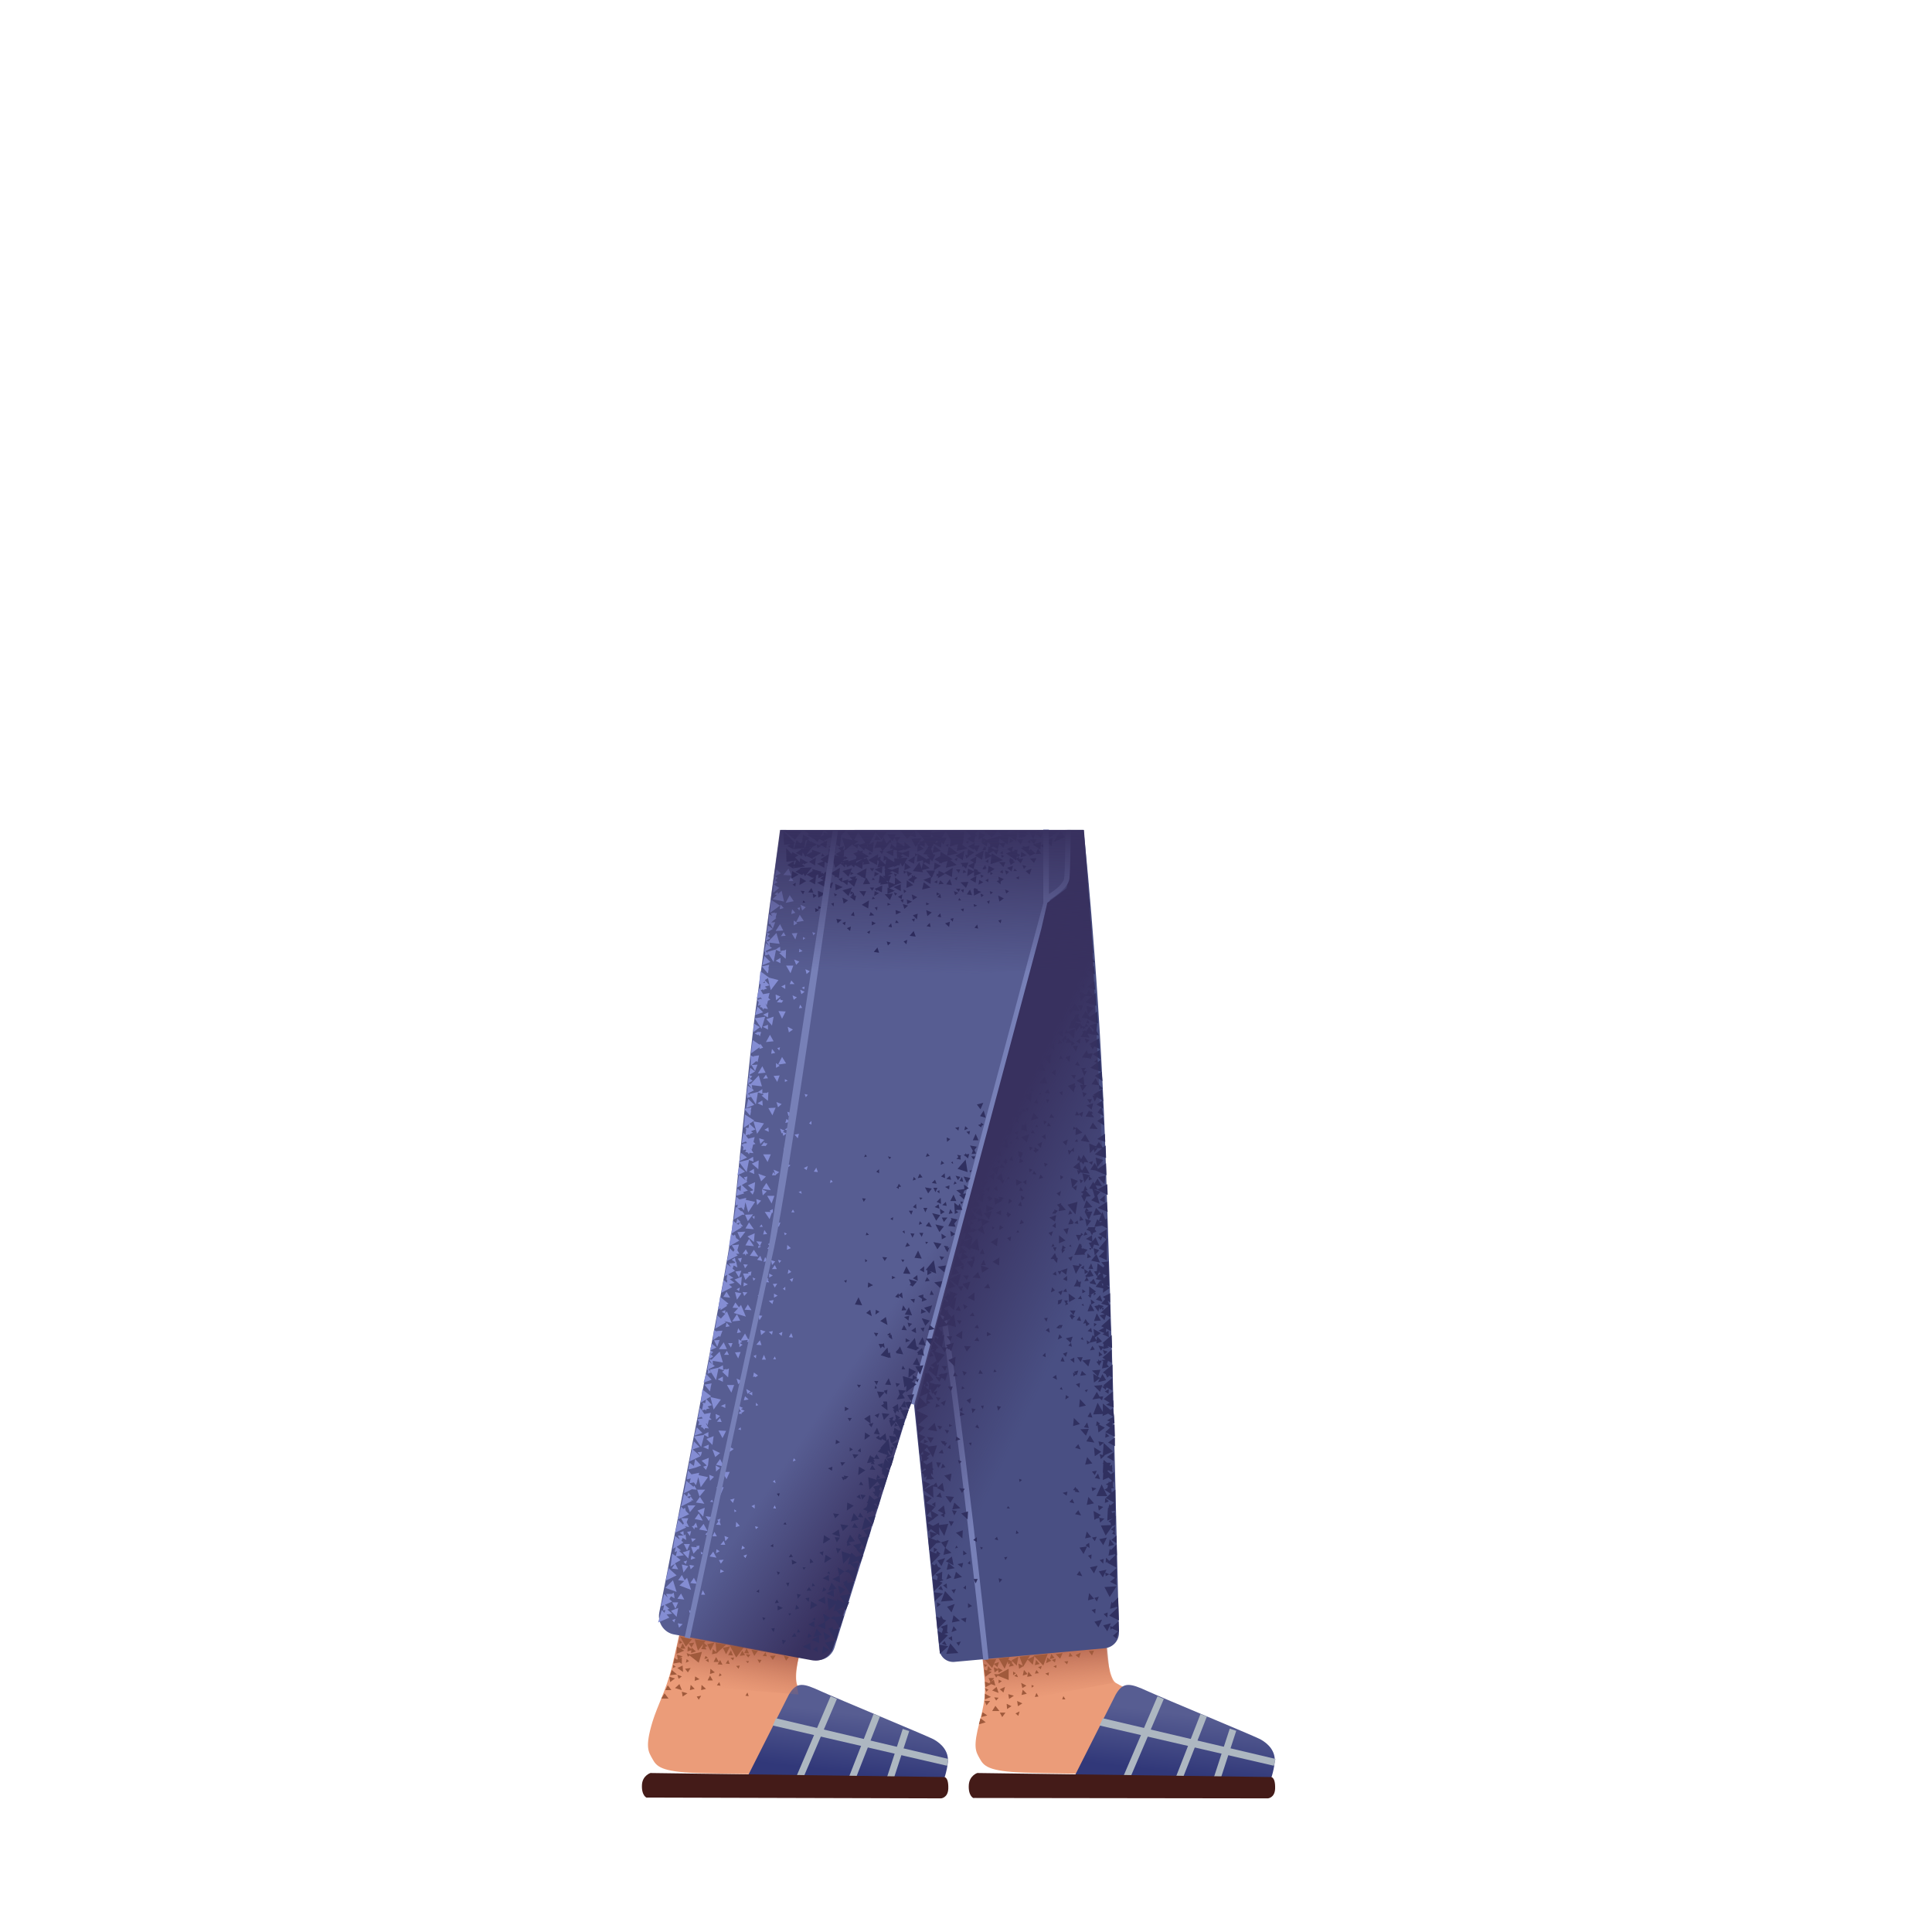 <svg xmlns="http://www.w3.org/2000/svg" viewBox="0 0 480 480" xmlns:v="https://vecta.io/nano"><path d="M242.9 392.4l1.5 22.2c.4 4.8.7 6.8-1 13.1-1.7 6.4-1 7.4 0 9.2s2 3.2 11.1 3.5 58.3 1 58.3 1 3-4.2.4-5.9c-2.5-1.7-32.3-15.1-36-17.4-2.9-1.8-3.2-21.8-3.2-21.8l-31.1-3.9z" fill="#eb9c79"/><linearGradient id="A" gradientUnits="userSpaceOnUse" x1="293.653" y1="421.328" x2="291.394" y2="440.44"><stop offset=".233" stop-color="#575d92"/><stop offset=".995" stop-color="#313879"/></linearGradient><path d="M266.1 443l11.1-22c1.9-3.3 3.6-2.8 8-.8s25.7 10.8 27.9 11.9c2.2 1.2 3.8 3.1 3.6 5.6s-1.2 5-1.2 5l-49.4.3z" fill="url(#A)"/><g fill="#adb7c1"><path d="M316.5 438.7l-43.3-10 .8-1.8 42.9 10.1z"/><path d="M278.28 443.235l9.3-21.795 1.563.668-9.3 21.795zm12.952.585l7.03-17.974 1.583.62-7.03 17.974zm9.708-.27l4.587-14.072 1.616.527-4.587 14.072z"/></g><path d="M242.8 440.5l72.9 1s1.2-.2 1.1 2.9c-.1 2.3-1.8 2.4-1.8 2.4l-73-.1c-.1.2-1.5-.5-1.3-3.3.2-2.3 2.1-2.9 2.1-2.9z" fill="#441b18"/><linearGradient id="B" gradientUnits="userSpaceOnUse" x1="260.521" y1="421.576" x2="259.407" y2="407.872"><stop offset="0" stop-color="#cc7a5e" stop-opacity="0"/><stop offset="1" stop-color="#aa5f4b"/></linearGradient><path d="M244 411.2l.8 7.2c.1 1.6-.4 5.7-.4 5.7l32.2-6-.9-2.4-.8-7.7-30.9 3.2z" fill="url(#B)"/><g fill="#a05a3c"><path d="M247.8 414.2l-.9-.8 1.3-.5zm-2.2 5.6l-.6.5-.3-.9zm12.4 1.7l-.9.1.4-1zm-2.6-9.9l-.1.8-.8-.5zm-7.3 5.7l.8.4-.8.5zm16.6 4.9h-.8l.3-.8zm-2.2-8.5l-.1.7-.7-.4zm-6.2 4.9l.6.3-.6.4zm-8.2 3.2l-.6.7-.5-.8zm-4.9 6.6l.4-1.5 1.3 1zm6.1-7.9l-.9-.8 1.3-.6zm4.7 2.7l-1.1.7-.2-1.3zm-7.5-3.2l1.1-.9.5 1.5zm4.2 2.1l-.2-1.2 1.4.4zm7.6-8.7l-1.2.3.3-1.3zm13.5-3.3l-.5 1.2-.8-1.1zm-11.6 1.7l1 .8-1.3.6zm-16.4 14.8l.3-1.2 1.2.8zm5.3-11.6l-1 .6-.2-1.3z"/><path d="M248.1 414.8l-1 .7-.2-1.3zm-3 8.9l-.5-1.1h1.4zm6.8-9.9l-1.2.3.4-1.3zm-7.2 8.4v-1.4l1.5.8zm10.4-1.4l-1.3.3.3-1.3zm-8.7-5.9l-1.2.3.3-1.3zm1.1-2.7l-1 2.2-1.9-2.1zm6.7 1.9l-.9-2.5 2.6-.3zm2.4-.5l-1.3-1.3 1.7-.9zm-4 .2l-1.3-1.3 1.7-.9zm-7.3-.1l-.6.5-.3-.8zm12.8 2l-1 .1.4-.9zm8.4-4.2l-1 .1.3-1zm-7.7 2.4l-.2.8-.7-.5zm1.8 1.6l-.1.8-.8-.5zm-12.5-3.5l2.7-.3-1.2 2.9z"/><path d="M248.1 416l-.6.8-.5-.9zm14.2-3.9l-.2.9-.8-.6zm-10.6 3.2l.7.4-.7.5zm.3 1.1l.6-.5.3.8zm-5.5 8.7l.8-1.3 1 1.3zm6.5 1.2l-.7-.6 1-.5zm2-7.5l-1 .6-.3-1.3zm-3.4-5.9l-1.1.6-.2-1.3zm2.7 1l-1.1.7-.2-1.3zm-8.6 4.3l1.2-.9.4 1.5zm3.3 8.4l-.6-1.1h1.4zm7.4-10.2l-1.2.2.3-1.3zm5.6-4.5l-1.2.3.4-1.3zm6.1 0l-.9-.7 1.3-.6zm-16.8 12l-1.1.7-.1-1.3zm-6.5-7.3l-.3-1.8 1.9.6z"/><path d="M246.1 418l-.5-1.1h1.4zm14.2-7.1l-1.1 2.9-2.4-2.5zm3.7-.2l-.6 1.4-1.1-1.1zm1.4 2l-.3.8-.7-.7zm-20.6 6.5l-.1-1.4 1.6.6zm10.5-3.3l-1.2.4.3-1.4zm-4.7-1.3v2.8l-3-1.2z"/></g><path d="M172 392.1l-5.1 22.2c-1.5 5.8-3.5 9.3-4.8 13.5-1.9 6.3-1 7.4 0 9.2s2 3.2 11.1 3.5c9.2.3 58.3 1 58.3 1s3-4.2.4-5.9c-2.5-1.7-29.7-14.1-33.4-16.4-2.9-1.8 4-22.8 4-22.8l-30.5-4.3z" fill="#eb9c79"/><linearGradient id="C" gradientUnits="userSpaceOnUse" x1="212.452" y1="421.331" x2="210.194" y2="440.442"><stop offset=".233" stop-color="#575d92"/><stop offset=".995" stop-color="#313879"/></linearGradient><path d="M184.9 443l11.1-22c2-3.3 3.6-2.8 8-.8s25.7 10.8 27.9 11.9c2.2 1.2 3.8 3.1 3.6 5.6s-1.2 5-1.2 5l-49.4.3z" fill="url(#C)"/><g fill="#adb7c1"><path d="M235.3 438.7l-43.3-10 .8-1.8 42.8 10.1z"/><path d="M197.067 443.213l9.3-21.795 1.563.668-9.3 21.795zm12.94.595l7.03-17.974 1.583.62-7.03 17.974zm9.684-.18l4.587-14.072 1.616.527-4.587 14.072z"/></g><path d="M161.6 440.5l72.9 1s1.2-.2 1.1 2.9c-.1 2.3-1.8 2.4-1.8 2.4l-73-.2c-.1.2-1.5-.5-1.3-3.3.2-2.2 2.1-2.8 2.1-2.8z" fill="#441b18"/><linearGradient id="D" gradientUnits="userSpaceOnUse" x1="181.989" y1="420.315" x2="184.516" y2="406.718"><stop offset="0" stop-color="#cc7a5e" stop-opacity="0"/><stop offset="1" stop-color="#aa5f4b"/></linearGradient><path d="M168.9 405.8l-1.6 7.4c-.3 1.6-1.5 5.1-1.5 5.1l32.6 2.7s-.6-2.3-.7-4.6c-.1-1.4 1-5.6 1-5.6l-29.8-5z" fill="url(#D)"/><g fill="#a05a3c"><path d="M171.8 409.3l-.7-1 1.4-.2zm-3.9 4.8l-.7.3v-.8zm11.1 4.7l-.9-.1.6-.8zm.1-10.2l-.3.7-.6-.7zm-8.5 3.6l.6.5-.8.4zm15.4 9.2l-.8-.1.5-.8zm.1-8.7l-.3.5-.5-.5zm-7.3 3l.5.5-.7.3zm-9.4.8l-.8.6-.3-1zm-5.1 5.5l.8-1.3 1 1.3zm6.6-6.5l-.7-.9 1.4-.2zm4.5 4.1l-1.2.3.1-1.3zm-7.1-5.2l1.3-.6.1 1.6zm4.3 3.2l.1-1.1 1.1.7zm9.5-6.3l-1.2-.1.7-1.2zm13.9.4l-.7.9-.6-1.3z"/><path d="M184.4 410.1l.7 1.1-1.3.2zm-19.1 9.8l.6-1.2.9 1.2zm7.6-9.6l-1.2.4.1-1.4z"/><path d="M172 409.9l-1.2.4.1-1.3zm-5.5 8l-.2-1.3 1.4.4zm9-8.1l-1.3-.1.7-1.2zm-9 6.4l.4-1.3 1.3 1.1zm10.6 1.3h-1.3l.6-1.2zm-6.8-7.9H169l.6-1.3zm1.6-2.3l-1.5 1.8-1.4-2.5zm6.1 3.5l-.2-2.6 2.6.4zm2.4.2l-.8-1.6 1.8-.4zm-3.9-.9l-.8-1.6 1.8-.4zm-7-2l-.7.3v-.9zm11.8 5.3l-1-.1.6-.9zm9.2-1.9l-1-.1.7-.9zm-8.1.3l-.3.7-.6-.6zm1.4 2l-.3.8-.6-.7zm-11.2-6.5l2.7.4-1.9 2.4z"/><path d="M171.6 411.1l-.7.5-.3-.9zm14.8 0l-.5.7-.6-.8zm-11.1.3l.6.5-.9.3zm0 1.1l.7-.4.1.9zm-7.6 6.9l1.1-1 .6 1.5zm5.9 2.9l-.5-.8 1.1-.2zm4-6.8l-1.2.4.1-1.3zm-1.8-6.5l-1.2.3.1-1.3zm2.4 1.7l-1.3.3.2-1.3zm-10.2 1.7l1.4-.6v1.6zm1.6 9.1l-.2-1.2 1.4.4zm9.9-7.9l-1.2-.1.6-1.1zm6.6-2.8l-1.2-.1.6-1.2zm5.9 1.6l-.7-1 1.4-.1zm-19.4 7.2l-1.2.3.2-1.3zm-4.5-8.7l.1-1.8 1.8 1z"/><path d="M168.4 412.3l-.2-1.2 1.4.4zm16.4-3l-1.9 2.5-1.6-3zm3.5.8l-.9 1.3-.7-1.5zm.9 2.3l-.5.8-.5-.9zm-21.9.9l.3-1.4 1.4 1.1zm11.3-.4h-1.3l.6-1.2zm-4.2-2.5l-.8 2.7-2.5-2z"/></g><path d="M274.8 290.8c-1.2-39.4-4.5-74.4-5.6-84.6h-56.9l21.1 203.7c.2 1.8 1.8 3.1 3.6 3l37.5-3.4c2-.2 3.6-1.9 3.5-4l-1.5-61.9-1.7-52.8z" fill="#494f83"/><path d="M194 206.2c-1.2 7-3.3 23.3-6.1 43.4-1.8 12.8-5 48.3-6 55.5-1.6 12-14.5 77.3-18.1 95.5-.5 2.6 1.2 5.1 3.8 5.5l34.7 6.3c2.2.4 4.3-.9 5-3l26.6-85.4c4.8-16.4 26.6-99.1 26.6-99.1s4.7-3.1 4.8-6.1l.5-12.5-71.8-.1z" fill="#575d92"/><path d="M244.3 412.4c-.1-.6-7-63.4-10.8-87.1l1.3-.2c3.9 23.7 10.8 86.6 10.8 87.2l-1.3.1z" fill="#7780b7"/><linearGradient id="E" gradientUnits="userSpaceOnUse" x1="203.248" y1="342.924" x2="231.837" y2="362.361"><stop offset=".139" stop-color="#38315f" stop-opacity="0"/><stop offset=".995" stop-color="#38315f"/></linearGradient><path d="M206.9 409.4l16.1-50.5 3.7-12.9 16.8-62.5s-23.8 40.1-34.6 55.5l-41.8 60.4c-1.9 2.8-.3 6.7 3 7.3l31.7 5.8c2.4.4 4.5-1 5.1-3.1z" fill="url(#E)"/><g fill="#848dd3"><path d="M180.2 382.9l.8-.9-1-.4zm-3.9 3.8l1.7.3-.8-1.5zm-4.8 6.6l1.7.2-.8-1.5zm-3.2 3.9l1.7.2-.8-1.5zm4.6-32.6l1.3-.5-1.5-1.6-.3 1.7-1.1-.8-.3 1.7zm-1.6 3.9l1.1-.2.5.7.3-.9h.1l-.1-.1.3-1 .6 2.5 1.8-2.5-2.3-.5.1-.6-1.9.4-.9-1-.3 2.3 1-.3zm7.6-6l-1 1.4 2 .5zm-3.9 11.1l-1.1-1.7-1 1.4zm-4.2.4l.6 1.7 1.4-1.7zm2.4-3.9l.6 1.7 1.4-1.7zm.4 5.9l-1 1.4 2 .4zm-6.7 13.7l1.6.2-.8-1.5 1.4-.8-1.1-.9 1.9-.3-1.2-1.1.5-.1-1.1-.9 1.7-1.1-.5-.4.3-.7.9.5-.2-1.4-.4.3-.1-1.1-.9.4.9.7h-1.4l.5 1-1.2-.9-.5 3.2.7-.4-.3 1.2.6-.2-.3 1.2-.9-.6-.4 3.2 1.1-.7zm11.6-34.3l1 1.9.9-1.8zm2.1-11.3l1.1 1.9.7-1.9zm-.1 23.4l.8-1.8h-1.8zm-2.5 2l1 1.9.8-1.9z"/><path d="M175 344l1.3 1.6.1.1.2-1.2.2-.8zm3.9-11.8l.6-1.6-1.5.1.2.2-.8-.5-.3 2.6 1.6-1.1zm5.1 3.7l-1.4.1.8 1.5zm-5.8-1.3l.6-1.7-1.4.1zm-7.5 50.6l.7-1.6h-1.5zm4.1-6.6l-1.1 1.4 2.1.4zm10.4 8.5l.4-.9-.9.3zm-12.3-8.8l-.6.8-.4.1.1.2h.1l.4.6.1-.5h.7zm-1.5 3.3l.3-1.2-1 .2zm.4 4.9l-.2 1 1.2-.4zm6.1-20.9l1-.9-1.1-.6zm-.1-14.3l.1 1.4 1-.9zm-1.4 16.6l1-1-1.2-.5zm-3.3 2.2l-.6-1-.2.3-1.8-1.5-.6 3.1 2-1zm8.3 2.5l.7.8.4-1.1zm-5.4-12.5l.1-1.2-1.4.6zm-2.9-5.5l-.6 2.1 2-.7zm1.2 8.3l1.3 1.2-.9.3.7.8.4-.9v.1-.2l.1-.1.2-1.9zm2.7-3.9l.3-2.2-1.8.7zm-2.3 17.8l.4-2.2-1.8.7zm-3.7 10.4l.4-2.1-1.8.6zm13.8-39.3l1.2-.2-.9-.8zm-4.6.9l-1.1.5 1.1.5zm-4.4-7.5l.9-.3 1.2 1.9.6-2.9 1.2.4-.1-1.2-1.1.6-2.2.5.4.6-.7-.7 1.6-.8-.5-.4v-.9l2.5.4-.8-2.7-2 2-.7-.1.9 1.3-.9-.8-.4 2.2.2-.1z"/><path d="M176.6 336.5l.6-.6-.8-.4 1.6-.7-1.2-1-.4 1.7.1.9-.1-.1-.3 1.4 1.1-.7zm5.8 38.5l.1.7.5-.3zm-5.5-2.4l-.5.5.8.1zm-7.1 15.4l.6.6.3-.9zm4.9-2.1l-.6-.4.1.7zm22.3-22.8l.7-.3-.5-.5zm-4.5 4.6l-.5.4.7.4zm-11.2-7l1-.7-1.4-.7zm-2.4-8.4l-.8.9 1.2.1zm-4.8 9.5l.3-1.1-1.1.1zm9-30.6l1-.2-.7-1zm-2.8-1.5l1-.2-.8-.9zm-3.3 30.4l.7 1.9 1.2-1zm9.5-14.4l-1.1-.6.3 1.2zm-3 3.6l.3 1.1.1-.1.3.7-.3-.4-.4.6.8.1-.1-.2.8-.6-.9-.4.5-.3zm-4.5-23.8l1.7-1.1-.3-.2.6-.3-2.1-1.7-.5 3.2.6-.4zm4.1 1l-1.2 1.8 2-.2zm-3.3 7l-1.2 1.7h2zm-6.9 48.8l-1.2-.1.3.9zm5.3-7.2l-.7-1.1-.4 1.1zm-1.5 1.8l-1.4-.2.8 1.2zm-4.2 12.1l-1.2-.2.3 1.1zm5-8.4l-.5 1.1h1.1zm-7.7 10.1l1.2-1.6-1.6-.4zm.3-11.5l1.1.2-.6-1.2.4-1h-1.8l.7 1.3-.2.3-1.2-1.2-.8 3.2 2.8-1.3zm-3.1 21.7l-1.2-1 .5-.2-1.1-1 1.8-.8-.7-.6.4-.7.9.5-.2-1.4-.5.3h-1.4l.4.9-.9-.9-.8 3.1.8-.3-.3 1.3.6-.1-.2.7-.7-.7-.9 3.1 2.8-1.2-.7-.8zm.8-1.2l.7-1.6H167zm-1.1.5l1.4 1.5.4-2.2zm.8 2.9l.3-.9-.8.3zm3.8-2.4l.5-.3-.6-.4zm-2.6 3.7l.9-.9-1.2-.2zm5.5-8.2h1l-.6-1.1zm-3.8-20.8l-.2-.8-.4.3-.6-.6-.8 3.2 2.8-1.3z"/><path d="M171.7 372.7l.6.1-.7-1-.3.5-.6-.4 1-.3-.7-.8-.3 1-.8-.7-.7 3.2 2.7-1.4zm3.3-16.2l1 .6v-1.3l-1.2.6.1.1-2.5.4 1.8 2.6zm-1-4l-.2-.1v.1l-.6.1.5.7-.2.8.7-.1.1.2-.2.3.5.2.4.5.2-.4.9.1-.7-1.2.1-.1.3.5.3-1.3.7-.1-.5-.5.3-1.2-1.6.3-.6-.9.8-.2.2.3.1-.4.8-.2-.5-.4.1-.1 1-.3-1.4-1.5 1.2-.7-2.2-1.7-.4 3.3 1.3-.8-.2.9-.7-.1.2.4-.3 1.5-.5-.7-.5 2.6.9-.3.3.4zm0 9.3l-1.9-1.7 1.7-.6-1.4-1.4-.6 2.1h.1l-.6 2.9zm-7.9 27.8l-.7 3.1 2.7-1.3zm1.1 3l-1.9 1.9 2.8 1zm4.5 2.4l-1-3-.6.6-.7-1.3-.9 1.3 1.5.2-1.2 1.1zm5.6-44.8l1.8-2.5-2.6-.6zm1.5 27.9l.2-.8-.8.3.3.4-.6.8 1.2.1zm-.8 6.8l-.1 1 .9-.5zm1.6-42.9l-1.3.7 1.3.6zm-4.2-.7l-.6 2.2 2-.7zm5.7-1.3l-.7.3.1-.2-.8.2.2.2-.5.3 1.5 1.4zm3.2 3.1l-1.3-.6.4 1.4zm-4.4-6.5h1.2l-.5-1zm0-8.4l1.9.5-1.2-2.9-.4.5v-.8l-.9.4.9.5-1.1 1.2-.9-.8-.5 3.3 2.7-1.6zm-.9 55.6h1.2l-.4-1zm-6 .3l.1.3-1.4-.1.6 1.7 1.1-1.2.2.2.1-.5.1-.1h-.1l.1-.4zm5.9 6.7l1-.4-.9-.5zm-2.8-10.4l-.9.8 1.3.5zm3.7 7.1l-1.2.1.5.9zm3-8.1l1-.3-.9-1zm3.9-5.2l.8.6v-1zm1.1 5.7l.6-.5-.8-.2zm4.3-5.2l.7.1-.3-.8zm-7.7 9.3l-.2 1 .9-.4zm7.2-70.9l.2 1.2.8-.9zm-.9 4.8l.3-.1-.8-.5v-.1l-.9 1.3 1.8.1zm-7.3 7.1l-1.1 1.2 3 .9-1.2-2.9-.5.6-.9-1.2-.7 1.3zm2.4-.9l-.8 1.3 1.7.1zm-2.6-28.8l-.3 1.8 2-.6-.3-.3 1.2-.4-1.5-1.4 1.4-.8-.2-.2.2-1.1-.9.2.5.8-1.7-1.4-.5 3.2 1-.6-.1 1.4zm8.3.4l-1.1-1.8-1 1.5zm-5.4 8l-.9 1.5 2.1.2zm-2.2 4l1.3-1.7-2 .1zm1.9-4.3l1.3-1.7-2 .1zm.3 4.4l-.9 1.6 2.1.2zm-4.7 14.6l-.9-1.5-.8 1.3zm8.2-35.6l1.1 1.9.8-1.9zm3.1-11.6l-1.8.1 1 1.8zm-1 23.8l.7-1.9h-1.8zm.1 2.2l.2.2v-1l-.8.4.3.3H190l1.2 1.8zm-5.5-24.1h.1l.2-1.1h-.1l.2-.9-1.8.4zm1.9-13.2l.4-1.7-1.4.2.1.2-.8-.4v2.6l1.4-1.2zm4.9 4.9l.6-1.6-1.5.1z"/><path d="M188.2 264.5l-1.5.1.9 1.5zm-4.6 52.9l.6-1.7-1.5.2zm3.7-6.9l-1 1.5 2.1.2zm9.5 8l.3-1-.9.4zm-12-7.4l-.1.1-.2.4.5-.1.3.5.1-.5h.5l-.6-1.1zm-.8 2.6l.3-1.2-1 .2zm.8 4.9l-.1 1 1.1-.5zm5.7-22.6l-1.2-.5.2 1.5zm-1.6-11.8l1-1-1.3-.4zm-.8 15.2l1-1.1-1.2-.4zm5.8 4.3l-1.2.3.8.8zm-7.8-12.6l1.3.6-.1-1.3zm-2.5-1.2l-.4 2.1 1.9-.9zm.5-3.5l-.4 2.1 1.9-.9zm1.7 8.1l1.4 1.2-.9.3.7.8.4-.9v-.2l.2-2zm2.7-6.2l-1.7.8 1.6 1.4zm-1 18.1l-1.8.8 1.6 1.4zm-3.4 13l.2-2.2-1.8.7zm11.3-41.4l-.3 1 1.2-.3zm-4.4 3.2l-.1-1.1-1 .6zm-5.4-8.4l1-.3 1.2 1.9.5-3 1.1.4v-1.2l-1.1.7-2.2.5.4.6-.7-.7 1.5-.8-.4-.4-.1-.9 2.5.3-.8-2.7-2 2.1-.7-.1 1 1.3-1-.8-.3 2.2.1-.1z"/><path d="M186.3 268l.6-.6-.8-.3 1.5-.9-1.2-.9-.3 1.8-.1-.1.2.9-.2-.1-.2 1.4 1.2-.7zm8.7 38.9l.5-.4-.7-.3zm-5.8-2.7l-.5.6h.8zm-6.2 16.1l.6.5.2-.9zm4.2-2.1l.5-.5-.7-.3zm19.2-25.1l-.2.8.7-.3zm-8 3.1l.8.4-.2-.7zm-6.2-5.6l.4 1.2-.5-.6-.3.8h1l-.1-.1.9-.7zm-3.1-5.9h1.1v.1l.1-.1v-.1l.4-.5-.6-.1v.2l-.2-.5zm2.5-22.9l1-.2-.8-1zm-2.9-1.2l.9-.3-.7-1-.1.3-1.8-1.2-.4 3.3 2.1-1.5zm.4 32.9l1.2-1.2-1.9-.7zm5.3-12.1l.2.8.8-.6-.9-.4.4-.3-1.1-.5.4 1.2zm-.1-18.8l-1 1.9-.5-.4v1.2l.9-.5-.4-.3 2-.3zm-7-8.3l-.1 2.1 1.6-1.2zm3 4.6l1.9-.2-.9-1.6zm-2 7.8l1.9-.2-.8-1.6zm-3.6 47.4l.4 1 .7-.9zm4.9-7.4l1-.1-.7-1zm-.3 1.8l-1.4-.1.9 1.2zm-4.4 13.5l.8-.9-1.2-.1zm5.8-8.7l-.6-1-.4 1.2zm-7.6 9.6l1.1-1.6-1.6-.3zm-2-3.8l1.4-.4-1.2-.9.9-.3-1.3-.9 1.7-.9-.6-.5.3-.8.9.5-.3-1.5-.1.1-.2-1-.8.5.9.6-.2.2-1.4.1.5.9-1-.8-.6 3.1.7-.4-.2 1.3h.2l-.1.7-.8-.7-.6 3.2 2.7-1.4z"/><path d="M182.8 311.5h.9l-.5-.9.4-1.4-1.8.2.7 1.1-.3.5-.9-.9-.7 3.2 2.7-1.4zm.1-3.9l-.3-.9-.4.3-.6-.5-.5 3.2 2.6-1.5zm1.1-2.9h.6l-.8-1-.3.6-.5-.3 1-.4-.8-.8-.3 1.1-.8-.6-.4 3.2 2.6-1.6zm-1.2-4.9l-.5 3.2 2.1-1.2h.6l-.2-.3h.1l-.3-.3-.3-.4-.1.2-.9-.8.9-.2.6.7.2-.9.1-.1-.1-.1.2-.9.7 2.5 1.7-2.6-2.3-.5.1-.5-1.7.4-.8-.7-.2 2.2.6-.2-.2.8zm3.3-11.6l1.1.4-.1-1.2-1.2.7h.2l-2.5.6 1.9 2.5zm-1.1-4.1l-.2-.1v.2l-.6.2.5.6-.1.8.6-.2.2.2-.3.4.6.1.4.5.1-.4 1 .1-.7-1.2v-.1l.3.5.3-1.3.6-.2-.5-.5.3-1.2-1.6.4-.6-.8.8-.3.1.3.2-.4.7-.3-.5-.3.1-.1 1-.4-1.5-1.4 1.2-.8-2.3-1.5-.3 3.3 1.3-.9-.1.9h-.8l.2.4-.2 1.4-.5-.6-.4 2.6 1-.4.3.4zm3.1-2.4l1.7-2.6-2.6-.5zm3.3 27.9l.2-.9-.8.4.4.4-.6.8h1.2zm-.3 6.8v1l.9-.5zm-1.6-41.7l-.1-1.3-1.2.7zm-3.6-1.7l-.5 2.3 2-.8zm3.3-.8l1.6 1.3.1-2.2-.6.3v-.1l-.9.1.3.4zm3.7 1.6l.4 1.3.9-.8zm-2.1-5.9l-.5-.9-.7 1zm1.7 46.4l-.7 1h1.2zm-6.7 1.8l.2.3h-1.4l.6 1.6 1.1-1.2.2.2.1-.5v-.1l.1-.5zm6.5 6.3l.9-.5-.9-.5zm-3.4-10.4l-.8 1 1.3.3zm4.2 6.9l-1.1.1.5.9zm2.5-9.6l-.1 1.2 1-.4zm-3.3-3.5l.1.8.7-.6zm4.7-5.3l-.4.7h.8zm-2.3-14.8l.3 1 .7-1.1h-.3l.1-.1-.6-.7-.1.6h-.1zm1-4.8v-.7l-.7.4zm-2.1-19.9l.2-.8-.7.2zm1.4 7.8l.7-.3-.7-.4zm5.4 21.9l.3-1-1 .5zm-4-1.2l-1.3-.4.2 1.3zm5.8 1.6l1 .1-.4-1.1zm-4.8-9.2l.8.9.3-1.1zm-.7-5.9l-.1.6-1-.4.3 1.1.7-.5-.1.1 1-.3zm4.3 3.1l.6.3v-.9zm-.8-6.5l.5-.6-.8-.2zm-5-21.3l-1.8-.1.9 1.9zm1.2-9.5l.7-1.9h-1.8zm-5.7-.1l.1.1.2-1.2h-.1l.2-.9-1.8.4 1.4 1.7zm6.9-8.3l.5-1.6-1.4.1zm-5.6-2.7l.6-1.6-1 .1.9-.8.1.1v-.2l.3-.2-.2-.1.3-1.2-.5.1v-.2l-1 .2.2.1h-.2l.4.6-.9-.5v2.6l.3-.2zm.8 17.8l1.1-.9-1.2-.5zm-2 7.3v-1.2l-1.3.5zm-1.2-3.7l1.2.7.1-1.3zm-1.4-2l-.6 2.1 2-.7zm4 2.5l-1.8.6 1.4 1.6zm5.2-8.1l-.8-.9-.4.9zm-2.3 1.2v-1.1l-1 .5zm-5-8.3l.9-.3 1.2 1.9.6-3 1.1.5-.1-1.3-1.1.7-2.1.6.3.5-.7-.7 1.6-.8-.5-.3-.1-1 2.5.3-.8-2.7-2 2.1-.6-.1.9 1.3-.9-.8-.4 2.2.2-.1zm.6-4.8l.6-.6-.8-.3 1.5-.9-1.2-.9-.3 1.8.1.8-.1-.1-.3 1.4 1.2-.7zm6.3 23.2l-1.3-.7.3 1.4zm-4-6.8l1.1.1v.1l.1-.1.4-.5-.6-.2.1.3-.3-.6zm-3.9 7.4h-.7v-.1l-.9.5.9.4v-.3l.4.6zm7.5-29.3l1-.3-.8-.9zm-2.7-2.4l-.2 1.2 1-.3zm5.2 22.3l.8-.6-1.1-.5zm2.1-5.7l-1.1-.5.3 1.2zm-4.3 6l.3 1.1.8-.6zm1.8-20l-.9 1.8-.6-.4v1.2l.9-.5-.3-.3 1.9-.3z"/><path d="M193.6 220.6l-1.4-.9 1-.5-.6-.5.6-.6-.7-.4 1.5-.7-1.1-1-.4 1.7h-.1l.1.9-.1-.2-.3 1.4v2zm1.6 3.7l2-.4-1-1.5zm-.6 6.9l-.8-1.6-1.1 1.7zm-4.5 21.4l-2.6.4 1.7 2.6zm-1.2-4.4l-.2-.1v.2l-.6.1.4.6-.2.9.6-.2.1.2-.3.3.6.1.4.6.1-.4 1 .2-.6-1.3v-.1l.3.5.3-1.2.6-.2-.5-.5.3-1.2-1.6.3-.6-1 .6-.2.1.3.2-.3.7-.2-.5-.4v-.1l1.1-.3-1.2-1.3.8-.5.7 3 1.9-2.5-2.3-.6-2.2-1.6-.3 3.3.3-.2.1.3-.2 1.1-.2-.3-.6 2.6 1-.3.3.4h-.4zm1.2-4.4l-.1.4h-.5l.6-.4zm3.8-4.5V238l-1.2.7zm-4-1.8l-.5 2.3 2-.8zm3.7-.7l1.6 1.4.1-2.3-.6.3v-.1l-.8.2.2.3zm3.7 1.6l.5 1.3.8-.8zm-2.1-5.9l-.5-.9-.7 1zm-3.7-9l-.2 3.3 2.5-1.8zm7 27l.8-.1-.5-.8zm.7-5.1l.6.4.1-.7zm-.4-20l-.7.2.5.6zm-2.9-9.6l-1.3 1.6 2 .1zm-1.7 5.5l-.9.8-.1-.5-.8.6.6.2-1.1 1 2.9.6zm6 4.1l-1.3-.6.4 1.4zm-3.1-6.5l-.5-1-.7 1zm2.4 13.9v.7l.6-.4zm-.9 2.9l-.1.9.9-.3zm4.3 3.1l.6.4v-.9zm-1.1-7.2l.3.8.5-.6zm-12.9 90l-.7.3.7.3zm-2-19.3l.5.6.1-.8zm1.5 7.8l.7-.4-.7-.2zm.3 17.9l.7-1.1-.8-.1-.5-.6-.2.9.5-.2zm-3.1 5.4h1l-.7-.8v.2l-.8-1.5-1.1 1.8-.5-.4v1.2l.2-.1v.9l.8-.6-.7-.4.6-.3-.4-.3 1.8-.2zm8.6-1.5l.2-1-.9.4zm-4-1.1l-1.3-.4.2 1.3zm6.4.4l-.6 1 1 .1zm-4.4-8.2l-1.2.2.9.8zm2.3-2.8l.6.4v-.9zm-.4-7l-.8-.2.3.8zm-6.3 24.3l.1-.9-.7.3zm.5 4.3h-.1l.1-.1-1-.7-.2 1.1.5-.1v.2zm4.2-4.8l-.4.7h.7zm-4.7 12.3l.6-.2-.6-.6zm-4.4 5.8l.7.2-.1-.7zm5.9-17.3h1l-.5-1.2zm1.7-6.9l.8.7.2-.9zm-3.1 3.2l1.3.1-.4-1.2zm-5.9-.4h-1.1l.7 1.1zm4.9 12.1l-.9.4.9.5zm9-30.4l-.2 1.1.9-.5z"/></g><g fill="#303060"><path d="M242.4 393.4l.5-1.1h-1zm-5.8-18.4l2-.3-1.5-1.4zm-2.7 14.1l.9-2-1.9.6zm.9-4.6l-.4 1.8 2-.5-1.5-1.2.8-2-1.9.6zm.8 3.8l-.4 1.7 2-.4zm.8-22.2l-1.8.5 1.5 1.5zm2.4 9.9l1.6 1.5.1-2zm.3 6.2l.1-2-1.7.6zm-7 13.4l.1 2.2 2.1-1.9zm5.4-5.1l-.5 1.8 2-.5zm2.5 3.4l-.7.6.7.4zm-4.9-1.5l1.3-.5-.8-.9zm.1 1l-.9.5 1 .8zm1.3-18.2l.6 1.3.6-1.1zm-3.4-10.5l.7-1.3-1.2-.1zM237 378l-1.3-.1.6 1.3z"/><path d="M233.8 383.2l-1-.7v.3l-1.5-.6 1.6-1.1.5.4-.1-2.1 1.3 2.2 1-3-2.3.3v-.6l-1.5.8-1.4-.7 1.7-1.1h-.1l1.2-.9-1.8-1 .9-1-2.2-1 1.4-1.2-1.8-.8.2 2.2.3 3 1-1.1.3 1.6-1.3-.5.1 1.7-.1-.1.4 2.3.7-.6 1.5 1.2-1.8-.6.2 1.7-.6-.3.3 3.3 1.7-1.8zm8.9-1.3l-.9.7.9.5zm-8.1-4.9l.1-.9.2.1-.4-2.2-1.5 1.3 1.4.7-.7.4zm-.6-4.9l-.4-1.3-1 1zm-2.9-3.4l-1.8-.8.2 2.2zm3.5 1.9l-.4-2.2-1.4 1.3zm1.9 16.1l-1.5 1.2 1.9 1zm1.1-29.8l-.2 1.1 1.2-.4zm-8.1 1.7l1.1-.4-1-.6zm9.1-7.8l-.1 1 1.2-.4zm-6-2.1l-.2 1 1.2-.4zm.6 12.3l1.2.1-.3-1zm7.8 26.8l-.6.6.7.3zm2.8-2.8l.4-.5-.7-.2zm-6.2-1l-.3.7.7-.2zm15.7-15.8l.6-.5-.7-.3zm-3.2 6.5l.8.1-.4-.6zm-10.4-4.8l-1.4-.2.7 1.2zm-4.8-5.4l-.7-.9-.4 1.2zm-2.5 9.9v-1.2l-.9.5zm2.3-16l.2-.3-1.2-.1.6.9.1-.2.4.6.5-.9zm2.3 13.5l-2.1-.2 1.2 1.7zm-2.3-16.7l.6 1 .5-.8zm-.6-.8l-1.2-.2.6 1zm-.4-7.1l-1.2-.2.6 1zm-1.7 9.9l-1.7-.2.9 1.5zm5.5 37.6l-1.1.2.6.9zm1.8-8.4l.9-.4-.9-.8zm-.3 3.1l.3-1.2-1.4.3zm-6.1-4.5l-.9-.5v1.2zm.2 9.8l1.2.3-.5-1.1zm3.8 2.8l-2.1-2.3-1 2.6z"/><path d="M233.4 392.9l1-.3-.4-.3.1-1.8-1.7.7.6.5-.2.9-1.1-.4.3 3.2 2.2-2.2zm.4-3.3l-.7-.3-.5-.9-.4.5-.8-.4 2.1-2.2-.3-.1.5-.1-.9-.8-.2.7-1.6-.7.3 3.2h.1l.2 3.3zm3.4 8.9l-1.9.7 1.1 1.4zm-.3 2.8l-.4 1.8 2-.4zm-3.5 7.3l.1 2.3 2.1-1.9zm3.5-4.6l-.5 1.5 1.3-.5zm-.3 3.7l-.1-1.2-.9.5zm1.6 1.2l.5-1.1-1.1.3zm2.3-9.4l1-.5-1-.7zm-.6 3.6l.2-1.2-1.4.3zm-6.2-4.5l-.9-.5v1.2zm1.5 10.2l-.5-1.1-.7.7zm-.1 2.1l3-.2-2-2.4zm-.5-5l1-.2-.3-.3.1-1.8-1.7.6.6.5-.3 1-1-.5.3 3.3 2.2-2.2zm-.3-3.6l-.5-.9-.3.6-.9-.4.3 3.2 2.2-2.2zm-2.5-33l1.2.2-.4-1.2-.8.8v-.2l-2.4 1.3 2.5 1.9zm-2.3-3l.1.8.6-.3h.1l-.3.8 1.1-.1.3.2v-.2l.7-.1-.7-.7-.1-.7.5.4-.1-1.2.3-.2-.3-.2-.1-1.7-1.4.8-.9-.7.6-.4.2.2.1-.3.6-.5-.5-.2v-.1l.9-.7-1.6-.9.7-.7 1.5 2.5 1-3-2.3.3.2-.2-2.2-.9 1.4-1.3-1.7-.8 1.5-1.5-1.6-.7 2.5-2.2-3-1.4 2.8-1.3-.2-.2 1-.4-1-.7-.1 1-1.7-1.8-.9 3.5.1-.1.2 3.9.1-.1.2 1.9h-.1l.2 2.1v-.1l.3 3.4.8-.9.1.7-.7.2.3.3.1 1.3-.4-.3.3 2.7.8-.7.3.3-.5.3-.2-.1v.2l-.5.3z"/><path d="M229.3 343.8l-.8 3.2 2-.9-.4 1.8 1.8-.3-1.2-1.6.5-.2-.4-.4.4-.3.4 1.2.2-.3.6.7.5-1.2-1 .4 1.1-1.4.2.3.6-.8-1.2-.1.1.1-1.7-.5.1-.3.8-.4-.2-.2h.1l-1.3-1.7-.1.5-.4-.4-.8 3.2.7-.3-.2.7-.4-.8zm.8-.4l.3-.1.2.1.2.5-.1 1.4-.8-.8.8-.2-.6-.9zm2.1 10.1l-1.7 1.7 2.3.4zm14.9 28.9l.9.3-.3-.9zm2.7 5.2l.5-.8-.8.1zm2.6-6.5l.7-.2-.6-.7zm-4.1 12.1l.7-.8-.9-.3zm5.3-94.7l-.7 1 1 .2zm.4-4.8l-1.6-.7.1 1.6zm-9.2-4.8l-.4-.4-.4 1.5 1.6-.3-.4-.4 1.6-.2-1.2-1.1.8-.2-1.8-2.5-.8 3.1 1.2-.2zm-1.1 25.5l.3 1.8 1.7-1.1zm.1-11.7v.2l-.9-.3.1 1 .8-.5.2 1.4-1.2 1.1 1.8 1-.5-2.1 1.7-1zm-.2-2.6l-1.3 1.2 1.8 1zm5.2-8.6l-1.3 1.2 1.3.7-.2.1.6.6.1-.4h.1l-.1-.1.2-.5-.3.1zm-3.7 9.7l1.8-1-1.9-.8zm.4-15.1l1.5-.9-.9-.3 1.1-.3-.9-1.3.2-.3-.5-.2-.4-.6 2 .2-.6-1.5.8-.3-1.4-1.4-.7 2.1.7-.2-.9 1v-.1l-.9 3.2.9-.2zm2.4-5.8l.2-1.1 2 .2-.7-1.9-.2.2-.3-.4 1.8.2-.4-.6 1.3-1.1-.7-.3.3-1.8-1.8.6-.2-.4 1.3-.7-1.5-.7.1 1.1-.7-1.2-.7 3-.1-.2-.7 2.8h1.7l-1.8.6 1.1 1.7zm2.1-4.9l-.2-.4.4.5v1.3l-.8-1.4-.8 1.5-.9-1.3 2.3-.2zm-.9 2.5l-.9 1.1.2-1.1h.7z"/><path d="M242.1 323.2v-2.1l-1.7 1.3zm-3.1 9.5l.1-2.1-1.7 1.2zm9.3-20.3l-1.7 1.1 1.6.9zm-.6-2.8l.2-2.1-1.8 1.1zm-4.4-16.3l1 .6.1.4h-.8l.6.9.4-.6.9-1.1h-.9l.1-.6.7-.2-.6-.9-1.2-1.6-.8 3.1.8-.2zm3.6-.2l.2-1.8-1.4 1zm7.3-17.8l-.2.9.9-.1zm-10.9 22.1l-.7.4 1.6.9.1-1.7.4-.3-.9-.4.8-.2-1.9-2.5-.7 3.1 1.2-.2zm2.4-1.3l.2-1.3-1.1.6zm3.1-7l-.4 1h1.2zm-3.9 25.2l-.5-1.3-.7 1.3zm-6.2 11.4l-.5-1.3-.8 1.1zm4.7-14.2l1.2.1-.5-1.4zm7.6-3.1l.2-1.2-1 .4zm-10.8 9.6l.5-1.1h-1.4zm-1.4 2.8l.5-1.2H238zm-1.7-5.9l2.4-.6-.9-1.2 2-.7-1.2-1.1.8-.2-1.6-1.4-.4 1.8.9-.2-.6 1.7-.8-1.3-.8 3v-.1l-.5 2.2 1.9-.5zm-1.2 3.1l-.4 2.2 1.8-.6zm5.6-3l.7-2.1-.1.1v-.9l-1 .4.7.6-1.6.4zm-.4 3.4l-2 .6 1.3 1.5zm3.3-17l1.3 1.6.7-2.1zm3.9-11.7l-2 .6 1.3 1.5zm2.8-8.1l-.9-.4v.8l.9-.4.7-2.1-2 .6zm-5.9 50.4l1.1-.5-1.1-.6zm-6.3-3.9l-1.2-.1.7 1zm-7.7 7.7l-.3 1.3 1.1-.2zm21.3-29.6h.7l-.3-.6zm-5.9-.7l.5-.5-.7-.3zm1.1-17.1l.5.7.3-.9zm2.9 3.9l-.5.6h.8zm-1.2-11.5l.2-.8-.6.2zm1.8 2.8l-.4.5h.6z"/><path d="M245.5 318.9l-1 1.1 1.5.1zm-6.2 5.1l.3 1.3.8-.7zm0-8.5l.2-1.2-1 .6zm3.5 13.6l-.7.8 1.1.1zm-1.2-11.7l2 .2-.6-1.6zm1.2 14.8l-.7.9 1.2.1zm-1.1-6.1l-.8.8 1.2.1zm.4-24.8l.9-1.1h-1.5zm5.5-6.6l-.8.7 1.1.5zm.6 10.9l1.1-.6-.9-.6zm.5-4.9l-1.3.6 1.3.6zm-6.8 3.3l-.8-.8-.2 1.2zm8.6-4.9l1-.7-.8-.6zm2.2-24.8l-.9 1.2 1.2.2zm15-10.6l-.6.9 1.2.2zm-17 24.5l1 .2-.3-1.2zm6.5-1.9v.1-.1l.2.2.1-.3.6-.5-1.1-.7.1.6-.4.2zm-9.8-1.7l.5-.8v.9l1.3-1.1-1.3-.6v.4h-1.1zm4.6-6.1l1.1.5-.3-1.2.3.2-.1-.3h.2l-.3-.4-.3-1.5-1.3 1.2 1 .5-.1.2h.3l.3.1zm1.2 10.5l1.1-.5-.9-.7zm-.6-26l-.2-2.4 1.3-.3-1.5-2.2 2.1-.4-1.4-2.1 2.3-.5-2.1-1.9-.4 2.2-.1-.2-.8 3-.7 2.7.9-.2-1.5 1.5zm1.4-13.2l-.6 2.4 2.6-.4zm-3 22.2l-1.6-2.2h1.9l-1.4-2.9 1.4-.2v1.1l1-.6-1-.5.9-.1-1.6-1.7 2.3-.4h-.1l1.4.8v-2.1l-1.8.9-1.5-1.6-.6 2.1-.1-.1-.5 1.9-1.1 3.3h.3l-.6 2.4zm-2.2 15.3l-.4-2-1.3 1.5zm-7.9 12.9l2.6-.6-1.8-2.5-.8 3.1-.8 3.2 2.6-.6z"/><path d="M241 310.6l.1-.5 2.2.6-.5-3.1-1.6 1.9.4-2-1.3-1.2 1.4-.3v.2l1-.6-1.1-.5v.6l-1.5-2.3-.9 3.2.8-.2-.4 1.5 1.8-.3-1.6.8-.8-.7-.7 2.1 1.2-.4zm-2.3 5.8l-2.8 1.4 2.1 1.7zm11.5-14.8l-.2.1.3.3.1.4.1-.1.1.1.1-.2.5-.5-1-.6zm-4.4-4.3l-.3-.2v.3l-.3.1.4.4.1.6.9-.8-.6-.3.1-.3zm8.4-1.4l-.6-1-.4.9zm11.2-45.5l.7-1.6-1.7.4zm-9.8 24.8l-.8.2.5.7zm2.3 4.8l-.3-.6-.4.6zm-6.5-1.5l-.4-.8-1.1 1.2 1.4.2v.1l.1-.1h.2l-.1-.2.3-.2zm5.3-9.9l.1-.8-.6.1zm2 3.3l-.2-.5-.4.5zm-5.5-1.4l.2.7.4-.4zm13.9-11.2l-.9-.7v.3l-.9-1.1-.5 1.3 1.4-.1-.1.8zm-4.2-5.2l-.4.1.3-.7-1.3.3.8 1.3v-.3l.2.2zm7.4-.7l-.5.7.9.2zm-8.1 13.8l.1-1.5-1.1.8zm.9-8.9l-.3 1.1 1.2-.3zm5.8 7.8l.5 1.2.6-1.2zM253 281l-.9.4.6.6zm7.1-1.2h1l-.6-.9zm-4.4-25.6l-.5 2.2 2-1.1-.9-.7.5-2.1-2 1zm7.7-20.1l1.5.3-.4-1.8zm3.5-2.3l.7-.4-.7-.3zm-2.2-1.3h.8l-.4-.6zm.2 2.4l.7-.1-.3-.7zm-.3 6.2l-.7-1.8-.9 1.8zm-2.8-5.4l-.6 2 .3-.1.3 1.3 1.4-1.2-.9-.2.5-.1zm1.1-5.2l.5-.5 1.3.5-.1-1.9-1.2 1.1h-.5l-2.2-2.2-.7 2.7 2.6-.4zm1.2 1.5l-1-.1.3.9zm-3.6 3.7l1.5-1.3h-.1l.8-.6-.6 1.8 1.6-.3-1-1.6.7-.5-2-.6.3 1.7-1.7-.4.4 1.7-1.5-1.3 2.1-.9h-.1l.4-.1-.8-1.3.7-.2.4.5.4-2.2-1.6.5-.5-.4-.4 2 .8-.2-.3.7-.6-.5-.6 2-.1-.1-.6 2.8 2.9-.7zm-2.9 2.5l-.8 2.7 3-.4zm.9 6.1l.1-.1 1.2 1.2.2-2.3-1.2.5 1-2.2-2.7.1 1.3 2.7-1.7-2-1 2.6 3-.2zm-1.3 4.8l1.5-.1-.9-1.8-1 1.5-1.7-1.6-.6 2.8 3-.6zm3.2-12.3l-2.6.7 1.9 2.5z"/><path d="M255.1 259.8l.1-.2.8 2.8 1.8-2.8-2.4-.3 1.4-2.3-2.6-.3zm1.5-13.6l.2-.2v.1-.1l.7-.3-.5-.2.5-1.7-1.9.4 1 1.4zm6.8 3.7l.7.8.1-1.1zm0-2.5l-.6 1.1h1.1zm-1.4-5.8l-.9-.2.2.9zm7.4 3.8v-1.1l-.8.5zm-5.9-1.5l-.1 1.3 1.3-.5zm2 2l1.5-1-.7-.3.8-.3-.9-.6v.9l-.9-.4zm-3.5-.6l.2-.4.1-.3h.5l-.5-1.3-.5 1-.7-1-1 2 1.7-.3zm1 1.7l-.5.1 1.4-.9-1.6-1.1-.3 2.1-.2.1 1 .8zm4.7-38.4l1.5-.7-1.4-1.2zm0 9.6l1.5-.7-1.4-1.2zm.2-7.6l1.2-1.7-2.1.1.8 1.6-1.8-.9 1.7-1.4-1.8-.8-.1 2.1v3l2.8-1.7zm.4 4.3l-.2-3.2-2.3 1.4zm-2.6 12.9l.8.6-.4.5h1.4l-.4-.8.3-1.1zm3.8-7.2l-.7-.4.1.9zm-.4-4.9l.6-.4-.7-.4zm-2.3 5.3l1.4-1.1-1.7-1 .1.5-1.1-.9-.4 2.1 1.6-.5zm2.4 4.7v-.7l-.7.3zm-1.8-8.8l.1-1.3-.5.2 1.5-.7-2.8-1.5v2.8l.5-.2zm.9 10.9v-.8l-.7.4zm-.2-4.8l.9-.4-.9-.7zm-2.4-6.5l-.1 1.8 2-.6zm1.8 8.8l1-.3-.9-.7z"/><path d="M263.7 226.2l1-.1.3.5h.1l.1.1v-.1l1.3.5-.1-1.4 1.1-.1-1.5-1.6-.5 1.7-1.3-1.4-.5 1.6-.6-1.9h1.4l1.1.4-.1-1.8.4.1.3 1.1 1.3-1.8-1.8-.3-.6-1.1-1 1.6-.1-.1-1.1 1.4v-.1l-2 1.8 3 1.3-.2-.3zm2-.4l-.3.3-.6-.1.8-.1-.1-.1h.2zm-.3-3.1l-.9.8-.5-1.2 1.4.4zM254 273.3l.2-1.2-1.1.6zm6.7-.1l-.8-.1.3 1zm1.4-29.9l2-.8-1.9-1.2zm-7.2 7l1.7-1.6-1.8-.7zm2.7 1.7l-.5.6 1.1.2-.2-.8h.4l-.9-1.8-.1.1-.7-1.3-1.3 1.8h1.6l-.8 1.2zm3.4-4l-.9-1.8-1.3 1.8zm.8 1.4l-1.7.8 1.6 1.6zm2.2 6.4l-1.3.9 1.4.9zm-9.6 13.1l-.5-1.2-1.4 1.6 1.7.2v1.2l1.3-1.1-1-.5-.1-.2 1.7-.1-1.2-1.3.8-.9h.5l-.3-.3.5-.5-1.8-.6v.6l-.5.4.7.5.1.8zm2.1-12.3h2.2l-.9-1.8zm-3.8 5l2 1.1v-2.1zm-5.2 20.2l1.6.2-.5-1.5zm11.8-27.9l-.7-1.4-1.2 1.6-.8-.3.2 1 .6-.5h1l.5 1.2.8-1.6zm-6.5 19.7l-.6-1.8.7-1.3-1.5-.1.5 1.4-1.3 1.6zM235.2 332l.9 1.2.5-1.2zm-.5 4l.5-1.1.6.4v-.2l.5.6.7-2.1-2 .6.4.4-.3.2-1.2-.1z"/><path d="M233 332.7l-.6-.6-.4 1.2.4-.1-.2.1 1.8 1.5.6-3.2-.5.3v-.5h.1l-.1-.2v-.6l-.3.2-.7-1 2.3-.5-.1-.2 2.2.6-.5-3.2-.6.7-.8-1h.1l-.2-.2v-.7l-.4.3-.6-.6 1.3-.6 1.2 1.1.6-3.2-.5.3.1-.6.8-.5-.7-.2v-.2l-.3.1-1.1-.4.1.9h-.1l-.5-.5-.2.8-.7.3.5.4v.2h.2l.5.4-.4.2-.7-.8-.7 2.6-.3 1.3 1 .5-.3.8-.9-1.3-.8 3.3-.5 2 .2-.1.9.4-.2.5zm3.2-5.1l-1.1 1.3-.5-.7 1.6-.6zm-.9 11.8h-1.4l.9 1.2zm-1.9 3.9l.5-1.1v.1l.5.3v-.1l.4.6.7-2.1-1.4.4.1-.2-1.1.4.5.6-1.2-.1 1 1.2zm.7-1.3h0zm-3.2-1.4l1.8 1.5.6-3.2-.5.4v-.9l.2.3 1.7-2.1-2.4-.8.4-.8.5-.1-1.4-1.7-.5 2.2 1.1-.3-1.1.6.6.3.8 2.1-1.5 1.1.9.5-.4.4-.6-.6-.5 1.1.5-.1zm30.5-83.3l-.6-.8-.3.9h.6l-1.4.5 1.5 1.7-.6.4 1.4.9-.2-1.8-.6.5.3-2.2v-.2zm-3.8 7.7l.3-2.3-1.8.7zm8.3-2.8l-1.2.5 1 1.2zm-.6-5.8l1.5 1.6.3-2.4-1.8.7-.4-.5-.4 1 1.1-.1zm-1.8 5.8l-.4.9h1zm-3.6-21.5l2.2-.4-.7-.9 1.1-.7-1.5-.7v.8l-.1-.1zm8.2 11.2l-1.2.3.9.8zm.9 3.8l.8-.3-.7-.5zm-10.8 4.4l-.7 1 1 .2zm5.5-1.8l.7.7v-.7l.7.1-.3-1.2-.7.8zm2.3-6.4l.5-1-1.1-.1zm4 9l-1.2 1.8 1.8.2zm-.4-3.3l1.1-1.4h-1.8zm-5-6.3l-.9-.4v.9z"/><path d="M271 256.6l.2-1.1-.8.3zm-4.6-3v-.1.1h-.3l.1.2-.7 1.8 1.8-.3-.4-.7.4-1zm1.4 6.2l-1.3.1.8 1.4zm3.7.9l.5-1h-1.2zm-1.1-5.7l-.6-.7-.3.8zm-12.5 19.2l-.3-1.2-.7 1zm-1.6-7.5l.1.9.8-.5zm7.6 5.5l.1-1.1-.8.3zm5.6-14.2l.4 1.2.8-.8zm-1.8-18h-1.2l.8 1zm-1.4-2.7l.4 1.3.7-.9zm-12.6 45.2l1.4 1.3.6-2zm16.3-12.9l-1.7-.1.6 1.5zM252.9 286l.2.9h-.2l.2.3.5.5.5-1.1h-.2l.3-.2zm6.8-4.2l-.9.6 1 .7zm-1.6 11.1l1.1-.3-.7-.8zm-4.1-16.8l-1.2.3.7.9zm2.9-5l-.5-.9-.4.8zm2.4 7.3l.1 1 .7-.7zm6.8-11.3l.8 1 .4-1zm1 2l-1.8.7 1.5 1.6zm-6-7.2l-1.7.8 1.5 1.6zm-3.6 4l2.2.2-.8-1.9zm2.9 4.7l-.9.9 1.3.2zm-.9-3.1l-1.3 1.6 2 .1zm-.2-9.2l-1.3 1.6 2 .1zm-3 13.1l-1.8.8 1.6 1.6zm-2.2 9.3l1.1.4-.2-1.1-.1-.9-.5.5-.5-.2-.1.9-.2.3h.2v.3zm17.2-7.6h-1.2l.7 1zm-.3 2.9l-.2.7.8-.1zm-21.9 7.2l.6.6-.8 1 1.6.4-.3-2-.1.2.2-.6zm7.5 1.9l-.9-.2.2 1zm12.6-12.5l.8-.9-1.1-.4zm-.4-24.1l.5-1h-1.2zm.3 1.2l-1.3.1.8 1.4zm-15.3 48.6l.8-.7-1-.6zm2.7-6.6l1 .1-.6-.9zm.3-15.2l-.7 1.9 1.9-.6zm-8.5 21.5l-1.3-.5.2 1.8 1.8-1-.2-.1.6-.6-1.3-.3zm5.8-4.3l.9.6v-1.2zm-.8 10.5l1.1-.4-.7-.8zm-3.3-15.3l.3.1-.2-.4.2-.5-.2.1-.2-.4-.6.7h-.1l.7.8zm2.7-6.7l-.4.8.9.1zm3 8.1l.1 1 .7-.7zm.9-9.6l-.5.8 1 .1zm3 9.2l.7-.7-.9-.3zm9 .5l-.5.7 1 .3zm-9.7-6.7l-1.2.6.9.9zm1.8-6h1.2l-.7-1zm6.1 7.4l-.7.7v.1l-.8-.2.3 1.2.7-1 .5.3zm-.2-4.4l.8-.3-.7-.5zm1.9 13.3l.6-.7-.9-.3zm-3.6-9.4l.4-1.5-1.3.6zm2.6-8.5l-.4 1h1.1zm5.2 9.2l-.7-.1.2-.5-.8.1.3.5.2 1zm-31.5 49.2l-1.7-.1.7 1.4zm-4 5l.2-2.4-1.8.8zm-1.7 5l.8 1.1.4-1.1zm11.6-4.3l-.3.7.8-.1zm-8 .4l.4 1.2.7-.8zm3.2 14l1 .3-.5-1zm-7.7-5.3l.4-1.4-1.3.6zm2.6-8.4l-.4 1h1.1zm4.2 9l.2 1.2.8-1z"/><path d="M239.1 349.6l-.7.7.7.4zm-.1-5.2l-.1.8.8-.3zm5.2 5.7l.2-.9-.7.1zm-8.1 8.8l-.7.8.8.3zm-.3-5.1v.7l.8-.3zm5.4 5.4l.2-.8-.7.1zm-2.3 3.9l-.9-.4.3 1zm2.1-14.4l.3-1.4-1.2.6zm2.5-8.4l-.4 1h1.1zm4.5 10.2l.7-1-1-.2zm16.5-97.6l-1.1-.3.4 1.2zm-4.1-1.6l.4 1.3.8-.9zm4.5-11l-1.5-.2.8 1.4zm-6 9.5v-1l1 1.6.7-2.3-1.9.3.2.3-.8.6zm5.6 88.5l-.5-1.2-.5 1.1zm2-6.2l-1.7.4 1.2 1.1zm4 22.9l-2.1.1 1.4 1.6zm1.3-10.7l1.5 1.5.6-1.7zm2.1-2.9l-.5 1-1.8-1.1.2 2.2 1.5-1.1-.5 1 2-.5zm-2.5 6.3l1.8-.3.6.5.3-1-.9.1-.7-1.2zm-.6-32.3l-.8 1.3-.4.3.2.1-.1.2h.3l-.6 1 1.1-.1-.5-.9.3-.1.3.1v-.1l1.1-.2zm2.6 24.9l-2.1.2 1.5 1.5zm.2-26.7l.8.9-.3.4-1.4-1-.2 1.9-.7.1.9 1.4-.5.5 1.5.3-.2.2-.1-.2-1.2 1.6 1.9.4-.1 1.1 1.7-1.2-.8-.7.6.2v-2.9l-.1-3 .1-.2-1.9.2zm-.5 2.3l.3-.2-.4.4.5.2-.9.8.5-1.2zm.9 3.7l-.3-.8.4.2-.1.6zm.2-2l-.2-1.1 1 .4-.8.7zm-4.6 46.3l1.8-.3-1.3-1.6zm.8 8l-.4 2 1.8-.4zm-3.6-19.6l-.2 2 1.7-.5zm1.5-4.7l-.2 2 1.7-.4zm7.4 37.2l-.1.6-.2 1.1 1.4-.3-.2-.2.6.3-1.6 1.5-.8-.8-.1 1.2.6-.2-.3.2 2.4 1.3v-3.1h.1l-.1-2.7-1.4 1.4zm1.7-1.4v-1.9l-1.3 1.1zm-7.4-2.9l-.4 1.7 1.5-.3zm5.7 1.9l-.3 1.8 1.4-.4zm-6.4-67v-1l-.8.6zm1.1 24.1l.5-1.8-2 .3zm2.6-2.5l.9-.4-.9-.8zm-1.9-7.1l-.9.8 1.1.3zm-1 23.5l-.8 1.2 1.2.2zm2.7 12.7l-.8 1.1 1.3.3zm-1.9-15.3l-.7 1.2 1.2.2zm-6.2-3.1l.9-.6-.8-.5zm7.8 5.4l-.2 1.2.4-.2.2 1.8 1.6-1.2-1.5-.8.3-.2zm.7 6.2l1.1-.9-1.4-.3zm3.8-2.2l-1.7 1.3 1.7.9zm-.3 5.9v-2.2L275 362zm-4.7-1.2l1.6-1.1-1.8-1.1zm1.5-30.6l-1.8-1 .2 1.9-.4-.4-.8 1.8-.7-.5.1 1 .6-.4 1.7-.4v.6l1.4-.5-1.2-1.3-.2 1-.4-.7zm-2.9-11.6v2.2h-.3l.6.7.3-.8-.4.1 1-.6-.1.7.6-.5-.4-.3.4-.2zm-5.6 52l.2-1-1.2.3zm5.7 13l-.1-1.3-.9.6.4.3-1.9.3 1 1.6.9-1.9zm1.7-14.8l-1.2-.3.2 1zm4.7 9.3l-1.1.9.7.4-.4.7.8.2-.2-.8h.1zM266.7 342l.6-.5.2.2.4-1.2-1.1.3.4.6-.6-.4zm-3 2.6l-.4.5.7.2zm6.6.6l-.8.2.4.5zm1.5-15.6l.7-.6-.7-.3zm-2.6 3.3l-.3-.7-.4.5zm5.5.1h0l-.8.7.3.2v.7l-1.3-.3.6 1.3.6-.8v.4l1.4-.4-.4-.4 1.2.5-.1-3.2z"/><path d="M269.3 324.5l-.2-.6-.4.3zm-1.4 34.3l-.8.9 1.4.4zm4.6 6.6l-1.2.2.7.9zm2.1-8.2l1-.4-.9-.8zm-3.4 29l-.9.3.8.9zm2.9 2.3l.1-1.2-1 .3zm.6 3.1l.9-.5-1-.4zm-4.8-33.5l2 .3-1.1-1.8zm-4.2 15.1l1.2.3-.5-1.1zm2.5-2.4l-.6-1-.1.2-.3-.6-.6.8.6.1-.2.3zm3.6 20.1l.9-1.9-1.9.4zm1.2-.5l1 1.5.9-1.9zm.1-8l1 1.5.9-1.9zm-2.3-46.9l1.2-.2-.6-.9zm-2.5 8.1l-1 .3.9.9zm.5-3l-.4 1.2 1.5-.2zm5.7 5.1l.9.6.1-1.2zm-.5-10.3l.4 1.1.8-.7zm-7.1 1.9l-1 .5 1 .8zm3.5-22.1l1.2.1-.5-1.4zm3.1-7l.4-1-1.2.1zm-9.5 1.2l-.2 1h-.1l.2 1 .7-.9-.5-.1.7-.4zm4.6 18.8l-.4-1.2-.7 1zm-5.3-4.3l.1.1.1-.3h.1l.3-.9-1.1.3.1.2-.1.8z"/><path d="M266.1 327.4v.3l.2-.1.2.3.1-.5.5-.3-.5-.3.1-.2v.1l.5-1.1h-1.4l.8 1-.2.1-.4-.3v.4l-.3.1zm9.1-26.3l-.2-2.5-2.3 1.5zm-.3 6.7l.1-2.4-2 1.2 1.9 1.3-1.9 2.3 1.4.6-1.4 1.4 2 .9v-2.9l.1-2.6zm-5.3 3.9l-.2-.3.8-.9-1.3-.4.1.2-.2-.1-.2-.3h.2l-.2-.9-.2.2-.2-.3-1.3 2.9 2.7-.1zm-.5-1.2l.2.7-.2-.7zm-1.1 9.1l.2.3.1-.3.2.1-.1-.4.2-.9-.6.1-.4-.7-.3.9-.5.9zm4.5 6.7l-.7 1.9 1.7-.1zm-2.3-.5l1.7-.1-1-1.8zm5.8 4.9l-.2-3.2-2.2 2 .7.4-1.4.7 1.5.6-.5.3 1.6.7-.1-1.6-.6.4v-.9zm-1.3 7.1l-1 .1.4.3-.3 1.8 1.7-.4-.5-.7.3-.8.9.5v-3.3l-2.3 2zm-.7 3.2l.7.4.4.9.5-.5.8.5-2.3 1.9.3.2-.6.1.9.8.2-.6 1.5.8V339zm.2 6.6l1.5.9-.9.5 1.9.7-.1-1.8-.1.1v-2.3zm-.2 13.9l-.8-.2.3 1.2 1-.9h-.2l2.2-1-2.3-2.1zm-.3 7.3l-1.3 2.9h2.7zm-.5-70.7l1.3.7V297zm-.3 40.1l-.5.1.7 1 .4-.8.2-.1-.1-.1.1-.3-.5.1-.4-.4zm-6.8-4.6l-.7.7.9.3zm5.4-71.9l-1.7.1 1.1 1.4zm-.4 57.2l1.3.3-.7-1.5-.6.7-.4.1.2.3-.1.1h.2l.1.1zm-5.5-9.3l.6.2-.2-.6zm-3.8 3.3l.8.9.2-1.3-.2.1-.5-1.3-1.1 1.5h1zm7.1 7.4v1l.8-.4zm-7.4-3.7l1 .3-.2-1zm6.2-18l-2.5.7 2 2.4zm3.8-10.1l-1 .3.8.6zm-7.3 3.9l-.8-.4.1 1.1zm2.8-8.8l.8.1-.2-.7zm.6 7.1l.3 1.1.9-.9h-.2l-.4-2.2-1.6 1.3 1.5.7v.1zm2.5 21.9l1-.3-.9-.9zm2.1-25l.4 2.4 1.5-1.8zm2.5 4.4l-1.9.5 1.6 1.7zm-2.7-3.1l-1.1 1.7 1.3.2 2.7 1.2-.1-3-2 1.4zm.2 5.6l1.6.2-1.1-1.9-.8 1.3-.3-.5-1 1.7.8.1.6 2-.9.8 2.1.9-.6-2.1.8-.9-1.7-.6 1 .1h-.1l2.6 1.3-.1-2.7-2.4 1.3z"/><path d="M268.6 288l-.6-1-.4 1.3h.5l.1.2v.1l.2.3.2-.3h.2l-.2.1.6.6.2-.6 1 .1-1.2-1.9zm2.1 3.6l-1.1-2-1.1 1.7zm-4.7 1.1l.4 2.4 1.4-1.7zm6.6-14.2l1.7 1.1-.2-2.1zm1.2-7.9l-2.2 1.4.4.2h-.6l.6 1.5.5-1.1 1.4.8-1.5 1 1.2.7-.9 1.3 1.5.9-.5-2.1.4.3-.2-2 .2.1zm-.7-1l-.9-1.7-1 1.5 1.8.2.1 1.2.9-.4zm-1.4 40.5l.3 1.8 1.1-1.3zm-1.8-11.9l-.7 2 .7-.1-.4.9v.1l1 2-.9-.3.4 1.9 1.1-1.4-.6-.2.9-2.1h-1.5l.6-.2-.6-.7 1.5-.2zm-.2-2.5h.5l-.6-1.1-.4 1.2h.1l-.8.4.6.3-.2.5h-.3l.8 1.6.5-1.3 1.1-.1zm1.9 6.3l2-.3-.6 1.6-.4-.4-.7 1.9 1.9-.3 1.3.7-.1-2.5-.4.3-.7-1.9-.2.5-1.4-1.5-.7 1.9zm2.2 1.4l-.4.3-.3-.3h.7zm-.5 18.4l-1 1.1 1.6.5zm-.4 4.1l.2-1.1.2.6.4-.4.3.5.3-.6-.6.1.5-.5-1-.3-.4-.1.1.2-1 .2z"/><path d="M272.4 311.6l-1.3 1.6 2.2.5zm2.2 11.1l-1 1.2 1.8.5-1.9 1.7 1 .4-1.3.3 1.2 1.2.4-1.3 1.1.6-.1-3.3-.2.2-.4-1.1.6.5v-2.3l-1.8.9zm1.9 27.1l-.6.5-1.9-1.6v2.1l-1.3-2.3-1.1 2.9 2.4-.1-.1.5 1.4-.6 1.3.8-1.6.9.8.3-1.1.8 1.1.7-1.2 1.1 2.4 1.2-.1-3.2-.5.4v-.7l.5.2-.1-1.8zm-2.4 24.6l-1.3-.4.2 1.3zm-.8 3.9l1.1-1-1.2-.2-.2-.3.5-.4-1.8-1 .2 2.2.6-.4-.1.1.7-.2zm-5.4-3.1l-.8 1 1.5.3zm3.4 6.8l.7.9.5-1.1zm3.3-9.8l-.1 1.2 1-.4zm2.8 17.4l-1.8 1.6 1.4.8-1.2 1 1.6.8-.1-1.7.1.1zm-1.2 8.3l-.2.7-.2 1.1 1.5-.4-.2-.2.6.3-2.1 2 2.4 1.2-.1-3.1-.1-2.6-1.4 1.4zm-5.6-2.1l-.3 1.8 1.5-.4zm1.6 3.9l-1 .3.9.9zm2.9 2.2l.1-1.3-1 .4zm-2.2 2.4l.9-1.9-1.9.5zm1.2-.5l1 1.5.9-2zm3.3-9.7l-3 .2 1.3 2.5z"/><path d="M267.5 391.3l1.4.3-.7-1.3zm5.5 5.4l-1.1.3.6.9zm5 8.5v-.1l-.1-2.3-1.5 1.4-.6-.2.1.9.4-.3 1.5.7-1.3 1.1.9.7.5-1.7h.1zm-1.9-35.4l.7-.1-.3-.4V368l.3.4v-2.7l-.8.6-.9-.9.3-.1 1 .5-.1-.9.2-.1-.2-.1v-.8l-.5.3-.1-.1.3-.7h-1l-.8-.7-.1.8h-.2l.2.2-.1 2.1v.1h.1l-.1 1.8 1.4-.6.9.8-.6.4-.2-.3-.1.4-.7.4.6.2-.2.7-.7.4 1.5 1-1.2 1.1 2.1 1.1-.9.7-.3-.3-.1.6-.2.1.2.1-.1.2-.1-.2-.1 1v.2l-.1 2.1 1.4-.6-1.1.8.5.3.1.6-2.5.1 1.2 2.5 1.7-2.4h.6l-.3-.3.4.2.1-2.1h.1l-.1-.1v-.1h-.1l-.1-1.1-.6.3-.3-.4.8-.1.2.1v-5.4l-.9.7zm-5.7-64.7l-.5.4.9.4.5 1-1.5.9 1.5.7-.2.2-.6.1.7 1.3h-.6l.3.5.3-.5.2.2.4-1.1 1.3.3-.9-2.1-.8 1-.1-1.5.3-.6.8-.3-.4-.6.2-.5h-1.9zm-2.4 3.2l.6-1.2.5-.4-.5-.4-.1.5h-1.2zm-2.5-4.1h0l1.1-.1-.1-.2.3-.1-.8-1.1-.6 1.5zm.3-3.5l-.4 1.1 1-.3zm3.8 5.3l-.4 1 1-.3zm-.7-14.5l.5 2.3 1.1-1.5v1l.8-.4-.7-.6.2-.3zm.7-9.7l-1.1 1.6 2.2.4zm-.5-15.4l.7-1.1-1.2.1zm-.7 35.7l-.2 1.2 1-.2zm-6.3-.5l.7-.8-.9-.3.2.8-.2-.5-.5.7h.7zm1.5-5.7l-1.1.6.8.7zm-.5 13l1.6-.7-1.6-1.3zm9.9-25.2l-.7 1.1-1.7-.7.2 2.4 1.5-1.6-.2.3 1.7.1-1.8 1.5 2.8.9-.1-3.1-.7.5zm-10.6 18.2l-1.7.6 1.4 1zm4.4-31.2l.5-.9-.9-.1zm-3.1 28.2l-.2.1-.1-.1v.1l-.8.3.6.7-.2.9 1.8-.3-1.2-1.4zm7.8-37l1.9 1.3-.2-2.3zm-2.1 7.8l-.2-2.2-1.7 1zm-4.3 37l.4-1.6-1.3.3zm-3.5-.8l-1.1.4.7.8z"/><path d="M261.2 309.8l.8-.2-.4-.6zm5.7-5.9l1 .2-.2-.9zm-4.4 6h-.9l.5 1zm-1.1-5.3l.9.5v-1.3zm5.8 18l-1.7-1.2.1 2.1zm-5.8-2.8l-.3 1.3 1-.5zm-1.6 10.7l1 .6-.2-1.2zm9.6-15.2l.1 1.2.9-.5zm-6.1 1.4l.4-.9 1.2.9.3-1.6-1.7.6.1.1h-.8zm3.2-4.6l-1.1.4.7.8zm.8 4.4l1-1.8.5-.4-.7-.4v.6l-1.6-.2zm-3.7 5.3l.4-1.2-1.1.4zm1.8 2.2l-.3-.4.2-.5h-.9l.4.8-.2.4zm5.6-1.2l.1 1.3.9-.5zm-6.9-5l1 .5v-.4h.1l-.1-.4v-.5zm3.1-35.8l1.7-.6-1.6-1.4zm4.3-3.1l-.8 1.5 2 .1zm-.3-3.2l.4-1.6-1.7.5zm3.4 8l-.1-2-1.9 1.3zm-9.4 52.2l-1.1.4.7.8zm4.5-58.5l2.1.2-1.2-1.7zm-.7 59.8h-1.4l.9 1.2zm-5.8-5.7l-.4 1.3 1.1-.5zm-1.7 10.7l1.1.6-.2-1.2zm9.2-13.3l-.5-.4-.5-.8-.6 1.2.6-.2.2.8zm-2.9-6.2l1 .1-.3-.9zm-3.8 6.5h-.8l-.8.7 1 .2-.2-.7.4.7zm1.1-8.2l-.3-.9-.7.8zm-4.8 6.4l-.9.1.6.9zm-1.3 9.4l.8.4-.1-1.1zm9.4-78.8l-1 .7.9.6zm-.4 18.7l.8.8.3-1.3zm-.4 17.8l-1.1.5.8.8zm3-35.1l2.6 1.2-.2-2.6zm-1.7-35.2l-1.7.1 1.1 1.3zm3.8 39.7l-.1-.7-.8.6.8.2-1.7 1.3 2.7 1-1.6 1 1.9 1.3-.2-2.3h-.1l-.2-2.9z"/><path d="M270.3 252.1l1.4-1.7-1.8-.5.4 2.2-.6-.9-1 1.7 1.5.1-.2.1 2.5 1.1-1.8.6 1.1 1.1-.3.5-.9-1.4-.8 1.3-.3-.4-1 1.7 2.2.2-.6-1 1.1.1-.1.1 1.9.2-.6-1.1.2-1.9h.2l-.2-2.9-1.9 1.4zm-4.4-1.1h.1l.2.3.2-.3 1.8.1-1.2-1.9-.8 1.3-.4.1.2.3zm.5 2.7l2.2.2-1.2-1.9zm3.9-12.7l1.7 1.1-.2-2.1zm1.3-4.2l-.2-2.1-1.5.9zm-2-6.5l-1 1.5 1.9.3zm.5 8.5l1.9.3-.9-1.7zm-.7-20.8l-.9 1.4 1.9.3zm-.6 16.6l.6 1.5.7-1.4zm-2 19.3l.5 2.3 1.1-1.5v.9l.8-.4-.7-.6.1-.2zm-.7-8.1l2.2.3-1.1-2zm1.1-18H266l.5 1zm3.3 18.1l-.6 1.2-1.7-.7.3 2.4 1.1-1.3h1.7l-1.7 1.5 2.8.9-.2-3.2-.7.6zm.7-14.7l-.2-2.3-1.7 1zm-.4-5.6l-.2-2.3-1.7 1zm-.2 17.1l-1.2-1.6-.8 1.5zm-2-4.6l.4-1.6-1.7.5zm1.5 7.1l2 .7-.2-2.1zm-2.5-5.6l2 .1-1.1-1.6zm-.6-1.2l-1.1.5.7.8z"/></g><path d="M226.036 348.693l33.488-125.51 1.353.36-33.488 125.51z" fill="#7780b7"/><g fill="#303060"><path d="M198.2 397.2l.8-1-1-.2zm8.5-16.1l2 .7-.3-1.8zm3.3 13.8l-1.8-1 .5 2.2zm-1.9-5.5l.4 2.1-1.7.8 1.9.9-.1-1.8 1.2-1zm-1 5.5l-1.8 1 1.9.8zm3.3-19.6l1.7-1.2-1.6-.8zm3-10.9l-.2 2.1 1.8-1.2zm-8.7 17l-.2 2.1 1.8-1.1zm.4 4.9l-.3 2 1.8-1.1zm17.6-26.3l.4-1.7-1.5.4zm-7.8-4.1l-.1 1.8 1.4-1zm-8.9 36.9l-.1-1.5-1.5.8zm-1.1 3.9l-1.7.9 1.9.9zm.4-1.7l-.7-.7-.3 1.2zm2.6-11.8l.8-1.2-1.3-.1zm5.9-11.9l.4 1.3.9-1.1zm-5.7 14.7l.8-1.2-1.2-.2zm2.4 6.6l-1.1.6.6.2-.4.1 1.7 2.5-2.6.5 1.2 1.8h-.2l-1.5-.9v.1l-.2-.2-.1.5-2.3-.8.1 1.3.2 1.8 1.8-1.7-.6 1.9.6-.2 1.3 1.4-1.6.3v-.4l-1.1.6 1.1.5 1.3 2 1-3.1-.6.1.6-1.6-1.9.2 1.7-.8.6.8.9-2.1-.3.1.6-2.1.9-3-1.7.3zm-9.2-5.4l-.1 1.2.9-.3zm11-8.8l-.6 1.1 1.5.1zm1.4-2.6l-.5 1.1 1.3.1zm1.9 5.9l-2.4.4.8 1.3-2 .5 1 1.1h-.2l1.4 1.4-1.5.4-1.2-1.1-.1.5-2.3-.8.4 3.1 1.7-1.8-.5 2 .5-.2 1.4 1.4-1.6.3-.1-.4-1 .6 1.1.4 1.3 2.1.9-3.1-.5.1.6-1.6-1.9.1 1.7-.7.6.7.8-2.1-.2.1.6-1.6-1.4.1.6-1.4.8 1.3.8-2.9.1.1.6-2.1-1.9.3zm1.3-3l.6-2.1-1.9.4zm-5.7 2.6l-.9 2h.2l-.1.8 1-.3-.6-.6 1.6-.3z"/><path d="M211.4 378l2-.5-1.3-1.6zm-4.8 15.2l-.8 2 2-.5zm.2-28.8l-1.1.4 1 .6zm7.1 3.7l-.5.8 1.1.1zm-12.2 26l.8-.1-.6-.7zm-1.5-4.7h-.8l.3.6zm6 1.7l-.2-.7-.5.4zM193.7 371l-.7.1.5.7zm1.4 7.2l-.5.5.8.1zm13.4-2l-1.5-.2.5 1.2zm5.4-3.7l-.3-1.2-.8.6zm-.5 8.5l-.3 1.1 1.1-.5zm5.1-29.9l-1.2.5.8.7zm4.8-.9l1 .1-.6-.9zm-1.7 10.1l-.4.1-.5-3-.4.6-.3-1.9-1.2 1-.3.1-.1-.6-.8.6 1 .6v-.2l.3.3.2-.4 1.1.6-1.5 1.7h.2l-.8.9 2.4.8-.5.9 1.5-.8-.6-.2-.4-1 .3.1.7 1.1.4-1.4-.2.1.5-.7-.9-.1zm-12.1 7.5l.4-.4.1.2.8-.8-1.2-.2.2.4-.7-.1zm1.3 11.2l-2-.3.6 1.7zm-.8-15.7h-1.2l.4.9zm6.2-11.7h-.1l-.2.1-1.2.8 1.6 1.2-.5.1.7.8.5-1.1-.7.2zm9.2-5l1 1.6-1.6.2 1 1.8.8-2h-.1l.6-1.8zm-4.9 3.8l-.1-2.1h-.1l.1-.1h-1l.2.6-.7.4zm7.8-14.8v-.1.1l-.5.5.3.1-.1.4h1l.6.3-.5-2zm2.3-5.1l1.6-.3-1.2-1zm.7 3.7l.7-1.7-2 .1zm-34.6 53.3l.1 1.2 1.2-.5zm7.9-2.1l-1 .3.8.8zm-3.6 8.9l-.6.9h1.2zm26.9-50.8l.4-.9-.9.1zm-13.8 36.6l2.8-1.2-2-1.9zm14.5-38.6l.8-2.3-2 .3zm-1-.7l-1.8-.9-.1 2.4zm-11.5 24.3l1.4.1-.8-1.2zm1.1-2.8l-.5-.4-.1.1-.4-.5-.8 2 1.2-.2-.3.4 1 .1-.3-.7h.4l-.4-.5.3-.2 1.2.1-.7-1.2zm3 .1l.8 1.1-1.1-1.1-.6 2v.2l-.3.9.2-.1v.2l-.1.1.1.1-.1.6.3-.2.7 1-2.4.3.2.2-2.2-.7.3 3.1 2-2 .6.8-1.7.5.5.6v.6l-.6.1.5.5v.5l.3-.2.6.6-1 .5-1.2-1.1-.4 1.6-.3.1.3.3-.3.9-.9.6 1.1.4-.1.6.7-.4.3.1v-.2l.4-.2.4.5.3-.8.7-.4-.5-.4.1-.1h-.2l-.5-.4.4-.2.7.8.7-2.5-.7.3.5-1.4.3-.2-.6-.4.4-.8.6 1 1-3.1.6-2-.2.1-.7-.4.5-.3.4.5.4-1h.1l.1-.1h-.1l.6-2z"/><path d="M212.3 362.4l1-1-1.5-.1zm5.4 5.1l1-.4-.7-.7zm7.1-15.1l-.7.1v-.1l-.1.1-1 .1.7-.4-1.3-.8.2 1.2-.3.1.2.3-.8-.1.3-.9-1.1.4.4.4h-.4l.5 1.7 1.2-1.3 1.3 2.1-.6.1-1.1-.7-.1.9h-.2l.1.2v.7l.3-.3.4.8-1.8-.3.5 1.8.2-.2v.3l1.4-1.1-.4-.2.2-.2.4.7.8-2.5.4-1.3h.3l-.2-.3.4-1.2.1.1.8-2.4-2.1.2zm-28.3 33.7l-.5.8 1-.1zm-3.2 5.2l.5-.6-.8-.3zm-1.2-7.7l-.7.5.7.3zm3.2 9.7l.5.9.3-1zm-.8 15.3l.8-1-1-.2zm11.8-2.1l-1.7-1 .4 2.1zm-1.8-5.6l.4 2.1-1.7.9 1.9.9-.1-1.8 1.3-1zm-2.9 6.5l1.9.8v-1.8zm2.6 3.6l1.8-1.1-1.5-.9zm-2.7-13.2l-.2 2 1.8-1zm.8 5l-1.5.8 1.6.7zm-2.9 6.3l2 .9-.1-1.8zm2.6.7l1.2.7-.2-1.4zm-.3-3.3l-.8-.7-.3 1.2zm5.2-2.3l-1.1.5.5.3h-.3l1.6 2.6-2.6.5 1.6 2.3 1-2.8.1.1.9-3.1-1.7.3zm-9.1-5.5l-.2 1.2 1-.3zm4.3 8l2.1-.5-1.3-1.5zm-4.1-1.1l.8-.1-.5-.8zm-1.9-4.2l.5-.5-.7-.1zm6.4.5l-.6.4.7.3zm-9.3-3v1.2l1.3-.6zm7.9-2l-1 .2.8.9zm-4.4 9.8l1.2-.1-.5-.9zm-3.7-9.3l-.5.9 1-.1zm-3.3 5.2l.5-.6-.8-.2zm-1.1-6.9v-.8l-.7.5zm3.6 9.8l.3-1-.9.1zm35.4-106.4l-.8.8.9.4zm3.9-3.8l-1.7-.3.8 1.5zm2.1 24.7l.5-1.7-2 .3zm1-3.9l.4-1.7-2 .3zm-3.6 12l-2-.6.9 1.9zm-4.7-9.2l-.3.4.6.2.1.2 1.1-1.3-2-.6zm7.6-9.9l-2-.4 1 1.8zm-.5-2.9l1.1-1.4-2.1-.5zm6.8-12.2l.9-1.2-1.7-.4zm-15.4 32.7l1.8.2-.8-2zm3.4 7.4l1.8.3-.8-2.1zm-4.6.5l-.4.7-.7.7.3.1-.2.2 1.8.3zm-10.3-12.2l-.9 1.8 1.8.2zm11.1-5.9l1.8.1-1-1.9zm2.8-3.9l1.8.2-.9-2zm1.4 26.8l-.8-2-1 1.7zm-3.9 8.7l-.9 1.5 1.4.2zm-3.9-5.6l-.9 1.6 1.5.1zm18.3-41.8l-.7-1.6-.3.6-1-.8v.6l.1 1.5v.7l.9-.4-.6-.5.2-.1h1.4zm-1.2-.7h0zm-.3-1.5l-.7-1.6-.8 1.6zm7.3-20.7l-.5-1.8-.9 1.4zm-.6-3.7l-1.6.4.9 1.2zm-2.6 9.3h1.4l-.7-1.6zm-3.4-3.3l-1 .2.8.7zm2.5 1.9l.2-.9-.9.2zm-1-2.1l-.2 1 .9-.4zm3.9-.9v.4l-.7.2.5.4.3.2.1-.4.5-.3zm-7.5 23.7l.2.4-.8 1.6 1.8.2-.3-.8.8-1zm-3.6.7l1-1.4-2-.5zm8.4-18.7l.7 1.3-.3.8 1.1-.1-.4-.9.6-.8zm-7 17.9l.5 1.1.9-1.1zm1.7-.9l1-.2-.6-1zm.2-7.1l-1.1.4 1 .6zm-17.5-4l-.7.6.7.4z"/><path d="M221.4 287.5l-.8-.2.4.7zm-6.4-.7l-.3.7.7-.2zm21.1-3.8l-.9-.4.1 1.1zm-11.5 46.2l-.6 1.2 1.3.1zm2.7-6.5l-1.1.1.9.9zm-9.7 2.7l-.1 1.2 1-.7zm10.4-7.2l-.1-1.4-1.1.8zm-.5 11.6l-1.1.8 1.2.6zm2.1-13.7v-1.5l-1.1.9zm6-6.4l-1.1-.2.4.7h-.1l.6.9.5-1.2-.5.2zm-1 2.6l-1.2-.2.5 1zm-9.2-3.6l-.5 1.1 1.2-.3zm4.9 8.6l-.5 1.1 1.2-.2zm-14.7 2.6l1.3-.6-1.2-.7zm4.8-7.5l-1.2-.1.6 1zm8.6 11l1.3-.5-.9-.6v-.7l-1.3.4 1 .7zm1.1 2.5l-1.2-.7-.1 1.2zm-.5-1l1.3 1.4.7-2zm-11.4 6.3l-1.1-.1.6 1zm2.1 15.3l.2-1.2-.9.2.2.4-1.9-.2.6 1.7 1.3-1.5zm4.7-14v1l1.1-.4zm4.7-2.7l-1 .2.7.9zm-8.1-12l.9-.4-.9-.4zm3.1-4.8l-.8-.1.4.7zm3.6-8.7l.8-.3-.6-.6zm-3.6 1.4l-.5.3.6.5zm5.4 3.4l.5-.5-.7-.1zm-3.1-16.7l-.2.9.8-.3zm-3.7 3v-.5l.6-.1-.6-.7-.3.7-.3.2zm5.4 2.7l.5-.5-.8-.1zm8.5-4.6l-.3.8.8-.3zm-3.8 3v-.8l-.6.3zm5.4 2.7l.5-.6-.7-.1zm.9-11.9l.1-.1.7.6.3-1.1-.7.1-.2-.3-.1.3-.4.1.3.2zm-3 1.3l-.4.2.5.4zm4.3 2.7l.5-.5h-.6zm-25.9 6.5l-.9-.1.4.9zm0 9.1l.8-.1-.6-.6zm6.7-3.7l.1-.8-.7.4zM210.4 318l-.7.2.5.5zm4.6-4.4l.5-.4-.6-.4zm6.1 22.4l-.4.2-.2-1.4-1.7 1.9 2.2.7-.1-.2.4.2zm1.7 8.6l.8-.8-1.1-.2zm.5-22.9l-.1-.4-.8.9 1 .3-.1-.6 1 .7-.2-1.5zm3.3 7.2l-1.1-.3.3 1.1zm4.8-8.3l-.4 1.1h1zm-9 30.7l.4-.8.5.4-.2-2.1-1.4.9.6.5h-.4zm-.2 3.1l.9-.2-.7-.7zm2.1-15.1l-.3.9h.9zm-4.2-12.1l-1.4 1 1.8 1zm-.5 6.5l-.3.2h-1l.5 1.1.4-.5.6.4zm1.9-2.1l-.2.1-.1-.6-.8.5.6.3-.3.2 1 .7zm-.5 19.7l-1.9-.2.5 1.7zm2.2-6l.3 1.1-.7 1.3 2-.3-.6-1 .9-.9zm-5.9-.3l.6-.1-.4-.7zm-1.1-19.6l-1 .8 1.4.8zm9 .1l-.8-1.2-.4 1.3zm8.5-23.8l1-.6-1.2-.8zm-1.4-8.6l-.8.8 1.2.2zm-5.5 7.7h-1l.6 1zm9.5 6.4l1-.6-1.2-.8zm-1.3-8.6l-.9.8 1.1.2zm-5.6 7.7h-1l.6 1zm1.4-2.7l-.8 1 1.5.3z"/><path d="M236 292.1l-.9.8 1.2.2zm-5.6 8h-1l.5 1.1zm3.4-1l-.1-1.5-1 1zm4.2-5.9l.6-.8-1.2-.3zm-9.5-1.6l-.5 1.1 1.2-.2zm6.3 1.1l-.1-1.2-.9.8zm3-5.8l.3.6-.5.4 1.1.2-.1-.7.2-.3zm-7.4-.4l-.4.9 1-.2zm8.6 5.9l-.6 1 .9.2zm2.9-4.3l.4-.8h-1zm-8 .3l-.2 1 .9-.4zm5.7 7.4l1.1-.6-1.2-.9.1 1.1-2 .3 1.2 1-.5.2 1.2 1.1.5-1.5-.7.1.3-.9zm-7.2.4l.5-1.1h-1zm1.5 10.3l.1 1.4 1.1-.6zm-8.2 21.6l.2-1.2-1.3.3zm6.5-28.2l1.2.4-.2-1.1zm-5.5 7.6l.5-1-1-.1zm-8.1 48.9l-.7-1.7-.8 1.5zm-7.5 4.2l.8-.5-.8-.5zm-3.4-2.9l-.1 1.1 1.1-.5zm5.4 2.8l.8.3-.1-1zm-2-7.4l.5-.8h-1zm-1.2-2.5l1-.6-1-.5zm3.5-5.8l.5-.7-1-.1zm14.3-10.3l-.4-2.1-2 2.4 2 .6v.2l.2-.2.3.1v-.2l.6-.4zm-8.3 29l-1.4.4 1.2.9zm-2.2-20.4l.6 1 .4-1zm22.7-55l-2 2.3 2.5.8zm-7.9 25l-2 2.4.4.1v1.2l1.1-.6-.5-.4 1.6.6zm-4.9 29.7l-.1-.1 1-.3-1.2-.8-.1 1-2.4-.7.4 2.8.5-.4-.1 1.6 2.6-2-1.2-.6z"/></g><g fill="#29295b"><path d="M242.6 217.6l-1.6.9 1.4.8zm13.2-.3l.5-1.5-1.5.6zm1.5-5.1l1.4-.1-.8-1.3zm4.4-3l2.9-1.2-1.1-1.6zm-4.8 5.2l.6-1.2-1.6.1zm-18.3 4.8l1.4 1.4.6-1.5zm-17.5 4.4l.7-1.6-2 .2zm32.1-10.2v-.5l-.7.4.2-.8.1.5.7-.6-.8-.4.1-.9-.4.1-.3-.2-.1.4-.6.1.3-1.2-1.5.6 1 .7-1.3.4 2.6 1.8v-.4l1.1 1.1.6-1.2zm-3.4.8h-1.6l1.1 1.2zm-7.7 16.3l.9.2-.2-1zm-.2-5.9l.1.7.8-.3zm6.7 4.8l.2-.9-.8.2zm-18.4.7l1 .2-.2-1zm.7-5.5l-.8-.4v.7zm5.8 4.4l.2-.9-.8.2zm-3.8-1.3l.9.2-.2-1zm-.2-6v.8l.8-.4zm6.6 4.8l.2-.8-.8.2zm2.7-4l1.8-.9-1-.4.2-.2-1-.4.1.2h-.2zm3.7 2.1l.2-.9-.7.3zm-7.1-3.8h-1.1l.7.8zm-1.5-2.5l.6.4.2-.9zm3.1 3.9l1.3.2-.5-1.4zm9.8-.2l.7-.6-1-.4zm-4.4-3.7l-.8.4.7.5zm6.5-2.5l-.3.6h.9zm-.8.7l.4-1.4-1.5.5zm2.3-3.5l1.5-.5-1.4-.9zm.4 1.9l.4 1 .6-.7zm-.9 3.6l.1-.8-.8.4zm-8.4-3.6l-.2.5-.1-.1-.3.7.9-.1-.2-.2h.3zm4.5 2.1l-.1-.9-.7.6zm-7.3-1.1l.3-1.5.2.2.2-1.8-1.6.9 1 .6-1.5.8zm2.5-4.6l-2.2 1.2 1.8 1.1zm-14.9 7.9l-.4 1.8 2.1-.5zm7.8 3.2l.8-.6-1.1-.4zm-4.4-3.7l-.8.4.7.4zm6.3-1.8l.9-.2-.7-.6zm-23.4-4.6l.9-.1-.7-.6zm30.3 9.9l.6-.5-.8-.3zm2.2 1.8l1.1-.8-1.4-.7zm-4.5-1.1l.6-.5-.8-.4zm-5.5.2l-.2.6h.7zm-34.9 8l1 .2-.2-1.1zm-.1-5.2l.8-.4-.8-.4zm6.6 4l.2-.9-.8.3zm-6.7-8.6l.1 1.7 1.8-.9zm3.9 3.9l.1-.9-.7.2zm-7.2-3.8l-1-.1.6.9zm2 .6l.2 1.1.8-.6zm-4.3-1.8l.1-.9-.8.5zm4 .4l-.8 1.1 1.3.1zm5.6 1.3l.2.8.6-.4zm3.5 1.8l-1.4-.7.3 1.5zm-5.6-.3l.6-.5-.8-.3zm-5.7.9l.7-.1-.5-.5zm21.3 5.9l.9.2-.2-1zm-.2-5.9v.7l.8-.3zm6.8 3.9l-.8.2.6.6zm-15.9-.8l.9.2-.2-1.1zm6.6-2.1l-.7.2.6.7zm4.3-4l-1.8-.8v1.6zm-14.7-.1l1.8-.8-1.9-.8zm16.9 2.2l-.8.2.6.7z"/><path d="M216.7 221.3l.5-.8h-1.1zm3.9 13.6l.7-.7-1-.3zM216 232l.2-.8-.8.4zm6.4-2.7h.9l-.6-.7zm2.2-7.4l.6-.5-.7-.4zm1.9.3l.3 1.4 1.1-.7zm-4.4-.5l.3.8.5-.5zm-5.5 1.7l.8-.1-.5-.5zm-10.1-2.7l.5-1.5-1.6.5zm2.8.5l1.5 1.4.5-1.2v.8l.8-.4-.8-.4.4-.9zm25.8-1.5l1.4.2-.5-1.5zm-7.3 8.7l.2-1.4-1.2.4zm-12.6-7h-1.7l1.1 1.3zm14.9-5.1l1.4 1.8.8-1.8zm-7.5 10.9l1.3-.6-1.4-.5zm-14.5 2.2l1-.9-1.3-.2zm12.8-9.9l-.7-.6.4-.2-2-1.3-.3 2 .5-.1-.1.5zm3.8 6.3l.9-.8-1.3-.4zm-8.8-2.1l-1.8 1.1 1.6.9zm9.4-5l-.1 1.9 1.7-.7zm-1.5 1l-1.8.7 1.8 1zm7.5-1.8l-1.9.7 1.8 1zm-32.7 2l1.7-1-1.5-.9zm-2-1.6l1.8-1-1.6-.9zm36.5-1.1l-.4-.2v.7l.4-.1-.1.6 1.8-1.1-1.6-.8zm12.5-2.1l-.2 1.9.6-.4.1.8.6-.4-.7-.4 1.1-.7zm-2.3 3.5l-.2 1.2 1.2-.6zm7.6-5.5v.5l-.1-.1v.8l.1-.1.2.7 1.1-.8-.6-.2.3-.2zm-33.7 9.5l1.2-.7-1.1-.5zm-15.7-4.6h.2l.3.1v-.1h.1v.2l-1.1.7 1.5.8.2-1.6h.1l-.1-.1v-.2l.2-.1-.3-.1.7-.4v1l1.1-.5h.3l-.9.5.8.5-1.6.6 1.8 1 .1-1.4 1.1.6.3-2.7-.9.5-.3-.8-.5.7v-.1l-.3-.3-.1.2-.3-.2.3-.2-2.4-.7.1.5-1.5.9 1.1.6zm-2.2-.6v-.2l.1.2.2-.4.4.7 1.7-2.2-2.3.1v-.1l-.1.1h-.5l.1.2-1.3.8 1.7.8zm.1-1l.1.1h-.1v-.1zm-3.8-1.5l1.5.9.1-.6.1.1-.1.4 2.8-.4-.7-.6.4-.2v.3l1.1-.6-.5-.1-1.5-.9-.1 1-1.2-1.2.9-.5-1.6-.8-.1.5-1.4-1.5.1 3.4 2.4-.3-.3.9-.3.1.1-.9zm19.6 3.1l-.8 1.7 1.8-.1zm-2.4-.9l1.1.6v.2l.1-.1 1 .5.3-2.6zm45.9-7.9l-2.1.6 1.9 1.3.1-1 1 .8.5-1.5-1.5.6zm2.6 1l.2-2-2.1.6zm-26.7 6.7l1.9 1 .2-2.3zM216 227.5l1.2-.1-.9-.8zm14.4.1l1.1-.9-1.4-.6zm-6.2-5.4l-1.1.6.9.6zm9-2.5l1.3-.1-.9-.9zm24.3-13.3h-1.8l1 2.1zm-1.3 4.7l-.3-.2v.3l-.3.1.2-1.2-1 .3-.8-.2.2.4-.6.1 1.3.9h-.1l1 .9v.2l1.5-.7-1-.8v-.2zm1.5-3.7l.9.8.5-1.4-.7.2-.6-.6-.5 1zm-.2 1.1l-1.6.1.1.1-.8.4.7.4.1-.8.9 1zm-18.6 5.9h0-.3l.4.4.1.6.2-.2.7.6.6-1.5zm15.3-5.9l-1.6.1 1 1.2zm-21.3 14.4l.9.2-.2-1zm6.4-1.1l.2-.9-.8.2zm3.5-5.4l.2-.2-1-.4.1.3-.2-.1.1.5-1.5-.7-.2 1.9 1.7-1.1v1.1l1.8-.8zm-5.3-.4l.7.9.4-.9zm.2-2.1l.2-.8-.8.4zm12.3 3.4l.7-.7-1-.4zm-4.4-3.8l-.8.5.7.4zm-.9-3.3l-.2.4-.1-.1-.3.7h.9l-.2-.3h.3zm3.7 1.8l.8.2-.1-.8zm-7.9-1.7l1.4.8.1-.3.7.8.7-1.6-1.3.1.1-.7zm-.9 1.1l-2.2 1.2 1.8 1.1zm-3.9-1.1l-.4 2.3 2.7-.6z"/><path d="M236.1 213.7l.6-.2-1.4-.9-1.6-1-.1 1.1-1.5.8 1.3.7-.1.3.4-.1.3.1v-.2l1.4-.4-.4 1.7 2.7-.7zm12.1 5l-.6.2 1 .8v-.7l.8-.6-1.4-.6zm-4.4-.6l.6-.5-.8-.3zm-38.9-5.4l-.6-.7-.3.8zm3.8 2.9l-2.4 1.4 1.1.6v.4l.3-.2.7.4zm3.4 6.2l-.7.8.4.1-.7.1 1.3 1 .3-1.3-.4.1zm5.2-1l.6.6v-.3l1.2.6.1-1.7-1.8.8zm-.1-5.1h-1.1l.6.8zm7.3.6l.1.8.6-.5zm2.8 1.5v-.3l-.3.2-.5-.3.1.5-1 .7 1.5.8.1-.8.7-.5zm-4.9 0l.5-.5-.8-.3zm-5.5.3l-.3.5h.8zm-9.9-3.7l-1.6.5 1.1 1zm2.3 2l1.5 1.4.5-1.1v.7l.8-.4-.8-.4.4-.9zm19.1-2.2l-1.6 2.2 2.5.3zm-15.7 3.5l-1.6.3.7.6-1.1.3.1-.4-1.6.4.1-.9-1 .4.9.8v-.3l1.3 1 .2-.9 1.5 1.3.8-2.1-.5.1zm-10-4.6l-1.7 1 1.5.9zm24.4 1.5l.2-1.9-1.7 1.1zm-7.9.7l-1.9.7 1.8 1zm-14.4.3l.1-1.5 1.1.6.2-2.3 1.5-.7-1.8-.8v1.3l-2.1 1.3.8.5-1.6.6zm27.2.6l1.8-1.1-1.6-.8zm19.9-7.4l-1-.5-.1 1.2zm-34.6 7.8l-.1 1.2 1.2-.7zm-21.7-6.4l1.5.8.2-1.5h.3l-.3-.3v-.1.1l-2.7-2.7.2 3.4 1.6-.2zm67.6-3.8h-4l1.1 2zm3.9 5.8l1.4-.1-.8-1.3zm-.3 2.2l.5-1.2-1.6.1zm.6-8h-1.9l1 2.1zm.1 1l1 .8.4-1.4-.6.2-.7-.6-.5 1zm-.7 2.3l.5-1.2-1.6.1zm-40.2 7.3l-1.4-.6.4 1.4zm-.4-9.4l1.4.4-.3-1.5zm21.8-1.3h-3.6l2 1.7zm-7.3 2.5l-.8.4.6.4zm12.9-.9v.3l1.5-.5-.7-.4.4-.3-.2.4.9-.1-.5-.5.7-.4H253l.2 1.8zm-35.8-.4l-.6 1.2h1.6zm22.4.9l1.8 1 .3-1.7h.5l-.4-.5h-.1v-.1l.7-.8-3.1.1 1.4 1.4zm-.4 3.9l.3 1 .7-.6h-.1l.2-.2.1.1v-.1l1.1-.7-1.6-.8-.1.7h-.1l.1.2v.6zm-4.1-2.7l-.8.4.6.4zm13.8 3.1l-.8-.4.2.8zm-21.5-.4l-.7-.3.1.8zm-22.5-3.5l-1.8 1 1.6.9zM222 211l-1.9.7 1.8 1zm22.7-2.2l.1.1-1 .5 1.4.9.1-1.1.7.5v.8l-.4-.2-.2 1.5-.6-.3.1.3-.2-.1.1 1.7 1.5-.7-.2 2 3.1-1-2.8-1.7-.1.5-.7-.4 1.2-.7.8.9.5-1.2h-1l-.9-.5.6-.3 1.1.7.2-1 .1.1.1-.5 1 1 .5-1.2-1.5.1.1-.3-.3.2.2-1.1 2.1 1.5.2-2.1 1.9 1.3.3-2.6-2.6.7.5-.8-2.7.1.8 1.2-.5.2v-.1l-3.3 1 .1-.1-1.1-.5-.1 1.2z"/><path d="M244.8 207.5l-1.5-.8-.2 1.9.9-.5zm-44.2 0l1.5.9v-.1l1 .9.4-.8 1.3.7v-.6l.1.3 1.4-.8.7.9-.4.3.8.5-1.6.6 1.8 1 .1-1.5 1 .6.3-2.7-.4.3 1.6-1.7-5.1.1.6.8-1.1-.4.1.6-.9.5.8-1.5H200l1 .8zm-2.7 1.2l-.7 2.3 2.5-.3.1.1-.1.1h-.2v-.1l-.1.1h-.5l.1.2-1.3.8 1.6.8.1-1 .7 1.2.2-.3 1.6.8.1-.6v.3l.1-.1v.1l.1-.1 1.8-1.1-2.3-.8.1.5-1.5.8 1.4-1.8h-.1l.6-.4.5-.1-.2-.1.4-.2.2.9 1-.6-1.1-.3-1.6-.8v.2l-.7-.7.4-.3-1.6-.8-.2 1.8-.5.3-.9-.8zm3.4 1.7h.1v.2h-.3l.4-.3-.2.1zm-1.2-1.5l.5-.3-.6 2-.1-.1.2-1.6zm-.2 1.7h0zm18.1-1.7l-.8 1.8 1.8-.2z"/><path d="M209.2 208.1l.8 2.7-.6.4.3-1-1.5.5.8.7-1.4.8 1 .5-2.1-.4 1 3.3 1.3-1 .6.4.5.5.1-.8.4.3v.4l1.1-.5.7.6.2-.6.2.2v-.1l1.6.9.2-1.8.2.2-.2.5 1.7-.2-.7-1.3v-.1h-.1l-.1-.2-.1.3-.5.1v-.2l1.3-.4-1.7-1 .2-.5-.7.2-.6-.4-.1.6-1 .3.8.8-.1.6-1.9.6-.1-.1.1-.3-.4.1h-.1l-1 .2.7-.6v.3l.6-.5-.8-.4v.2h-.2l.2-2.1.1.5 1.8-1.5 1.3 1 .2-.9 1.5 1.4.2-.6 1.9 1.1.3-2.7-1.2.7 1.6-3.1 1.5 1.8.7-.8-.6 1.4H218l1.2 2.3h-.7l.6.8.4-.8h-.2l1.8-2.1.4.1-.4 1.5.8-.1-.2.2 1.2.3v.3h-.1l.1 1.6.4-.2.1.2-.9.1-.2-.2v.2h-.2l.1.2v.7l-1.7-1 .1-.1-1-.5-.1 1.3.7-.4-.2 1.3-1.3-1.2.1-.8-.7.3.1-.9-2.5 1.5 2.2 1.2.1-1.2.4.3-.4 1.5 1.8-.3v.6h.1v.4h-.1l.1 1.4h-.6l1.3 1.4.2 1.8 1.9-1 1.3-.5-1.6-1.3-.1 1.7-1.5-.6.6-1.5h-.9l1.3-.6-.7-.3.6-.3 1.5.8.1-1.7-1.7.6-1.2-.4h.1l1.6-.5v.2l1.1-.5.2.2.1-.3.2-.1-.1-.1.1-.2.5.9.6-.9-.1 1.8 1.6-.7-1.5-1.2.7-1.2-1.9.1.8-.4-.7-.3.6-.3 1.5.8.1-1.7-1.7.6-1.2-.4 1.7-.5v.2l1.6-.7-1.6-1.3v1.1l-1.8-1.2.8-1.2-1.5.1.4-.7-2.2-.1 1.3 1.8.5-.9.6 1-.2 1.6-.1-.1-.1-.3-.1.1-.8-.7-.2-1.2-1 1h-.1l-.8-1.7 1-1.2H218v-.1h-4.5l-3.2.1 1.6 2.2-2.7-.7zm3.5 6l.1-.2 1.6-.5-.5.3-1.2.7v-.3zm-3.2.2l.2.1-.2.1v-.2zm-.7.2l.4-.3.1.1-.5.2zm6.7-4.6l.1.2-.2.2.1-.4zm-3.3-1.2l1-1.9 1.8 2.6-1.6.5.1-.3-1.4.3 1.2-.9-1.1-.3zm17.1-.4l.3.4-.7.4-.2-.2-.2.4-.2.1.1.1-.1.3-.3-.2-.1 2 1.6-.7-1.1-.9h.5l.8.4.1-1.2.9 1.1-1.3 1.9 2 .2h-1.2l.7.8-.9.3h-.1l.2-.1-2.1-1.3-.2 2 1.5-.4v.1l.1.7-.1-.1-.4 1.8 2.1-.5-1.6-1.2.5-.3 1.1.6.1-1.4.5.6.8-1.7h-.5l-.2-.4 2.1-.5-1.7-1.3-.4 1.8-.4-1 .7-1.3 1.8 1 .1-1.4.5.6.8-1.7H234l1-1.6 1.2 2.2-.2 1.6 2-.6-.3 1.7 2.7-.6-1.3-.9.1-.5.2-.1-.1-.1.3-2.7-1.1.3.2-.4h-3.6v-.1l-3.8.6.3-.6h-4l1.8 2h-.1zm4.5.5l.1.1-.2.1.1-.2zm-1.1 0l.4.4-.8.3.4-.7zm-1.3-1.5l.5.6-.8.2.3-.8z"/><path d="M226.4 208.4l1.1 2 1.5-2.2zm-27.2-1.9l-4.4-.1 2.7 2.2zm28.1-.1l-3.6-.1 1.7 2.1zM203 233.2l1.3.2-.4-1.3zm-.5-7.6l.1 1 .9-.5zm8.7 5.7l.2-1.1-1 .4zm5.9 5.2l1.3.2-.4-1.3zm-.5-7.6v1l1-.5zm8.6 5.7l.2-1.1-.9.4zm.8-2.1l1.5.2-.5-1.4zm-.6-7.9l1.2-.6-1.3-.5zm10.4 5.7l.2-1.3-1.2.4z"/></g><linearGradient id="F" gradientUnits="userSpaceOnUse" x1="278.745" y1="315.859" x2="241.51" y2="297.823"><stop offset=".139" stop-color="#38315f" stop-opacity="0"/><stop offset=".995" stop-color="#38315f"/></linearGradient><path d="M269.1 206.2h-3.9l.3 12.3-.5 2.2-4.8 3.6-1.5 6.5-31.5 117.9 5 49.6 14.5-1.7s3.2-19.5 7.5-35.5c6-22.1 21-47.7 21-47.7l-3.9-80.1-2.2-27.1z" fill="url(#F)"/><path d="M264.7 206.2c0 3.2-.1 10.1-.3 11.9-.1 1.3-2.1 3-3.8 4v-16h-1.4v18.3l1-.5c.5-.3 5.3-3 5.5-5.7.2-1.9.3-8.8.3-12 .1 0-1.3 0-1.3 0zm-57.8 0L191 309.8l-20.9 97 1.3.3c.2-.7 15.7-73.8 20.9-97 3.8-17.4 14.4-93.1 15.9-103.8h-1.3v-.1z" fill="#7780b7"/><linearGradient id="G" gradientUnits="userSpaceOnUse" x1="229.617" y1="247.679" x2="230.895" y2="204.642"><stop offset=".139" stop-color="#38315f" stop-opacity="0"/><stop offset=".995" stop-color="#38315f"/></linearGradient><path d="M187.1 255.2s37.5-11.4 56.1-13.3c15.3-1.6 28.9-.6 28.9-.6l-2.8-35.1h-75.5l-6.7 49z" fill="url(#G)"/></svg>